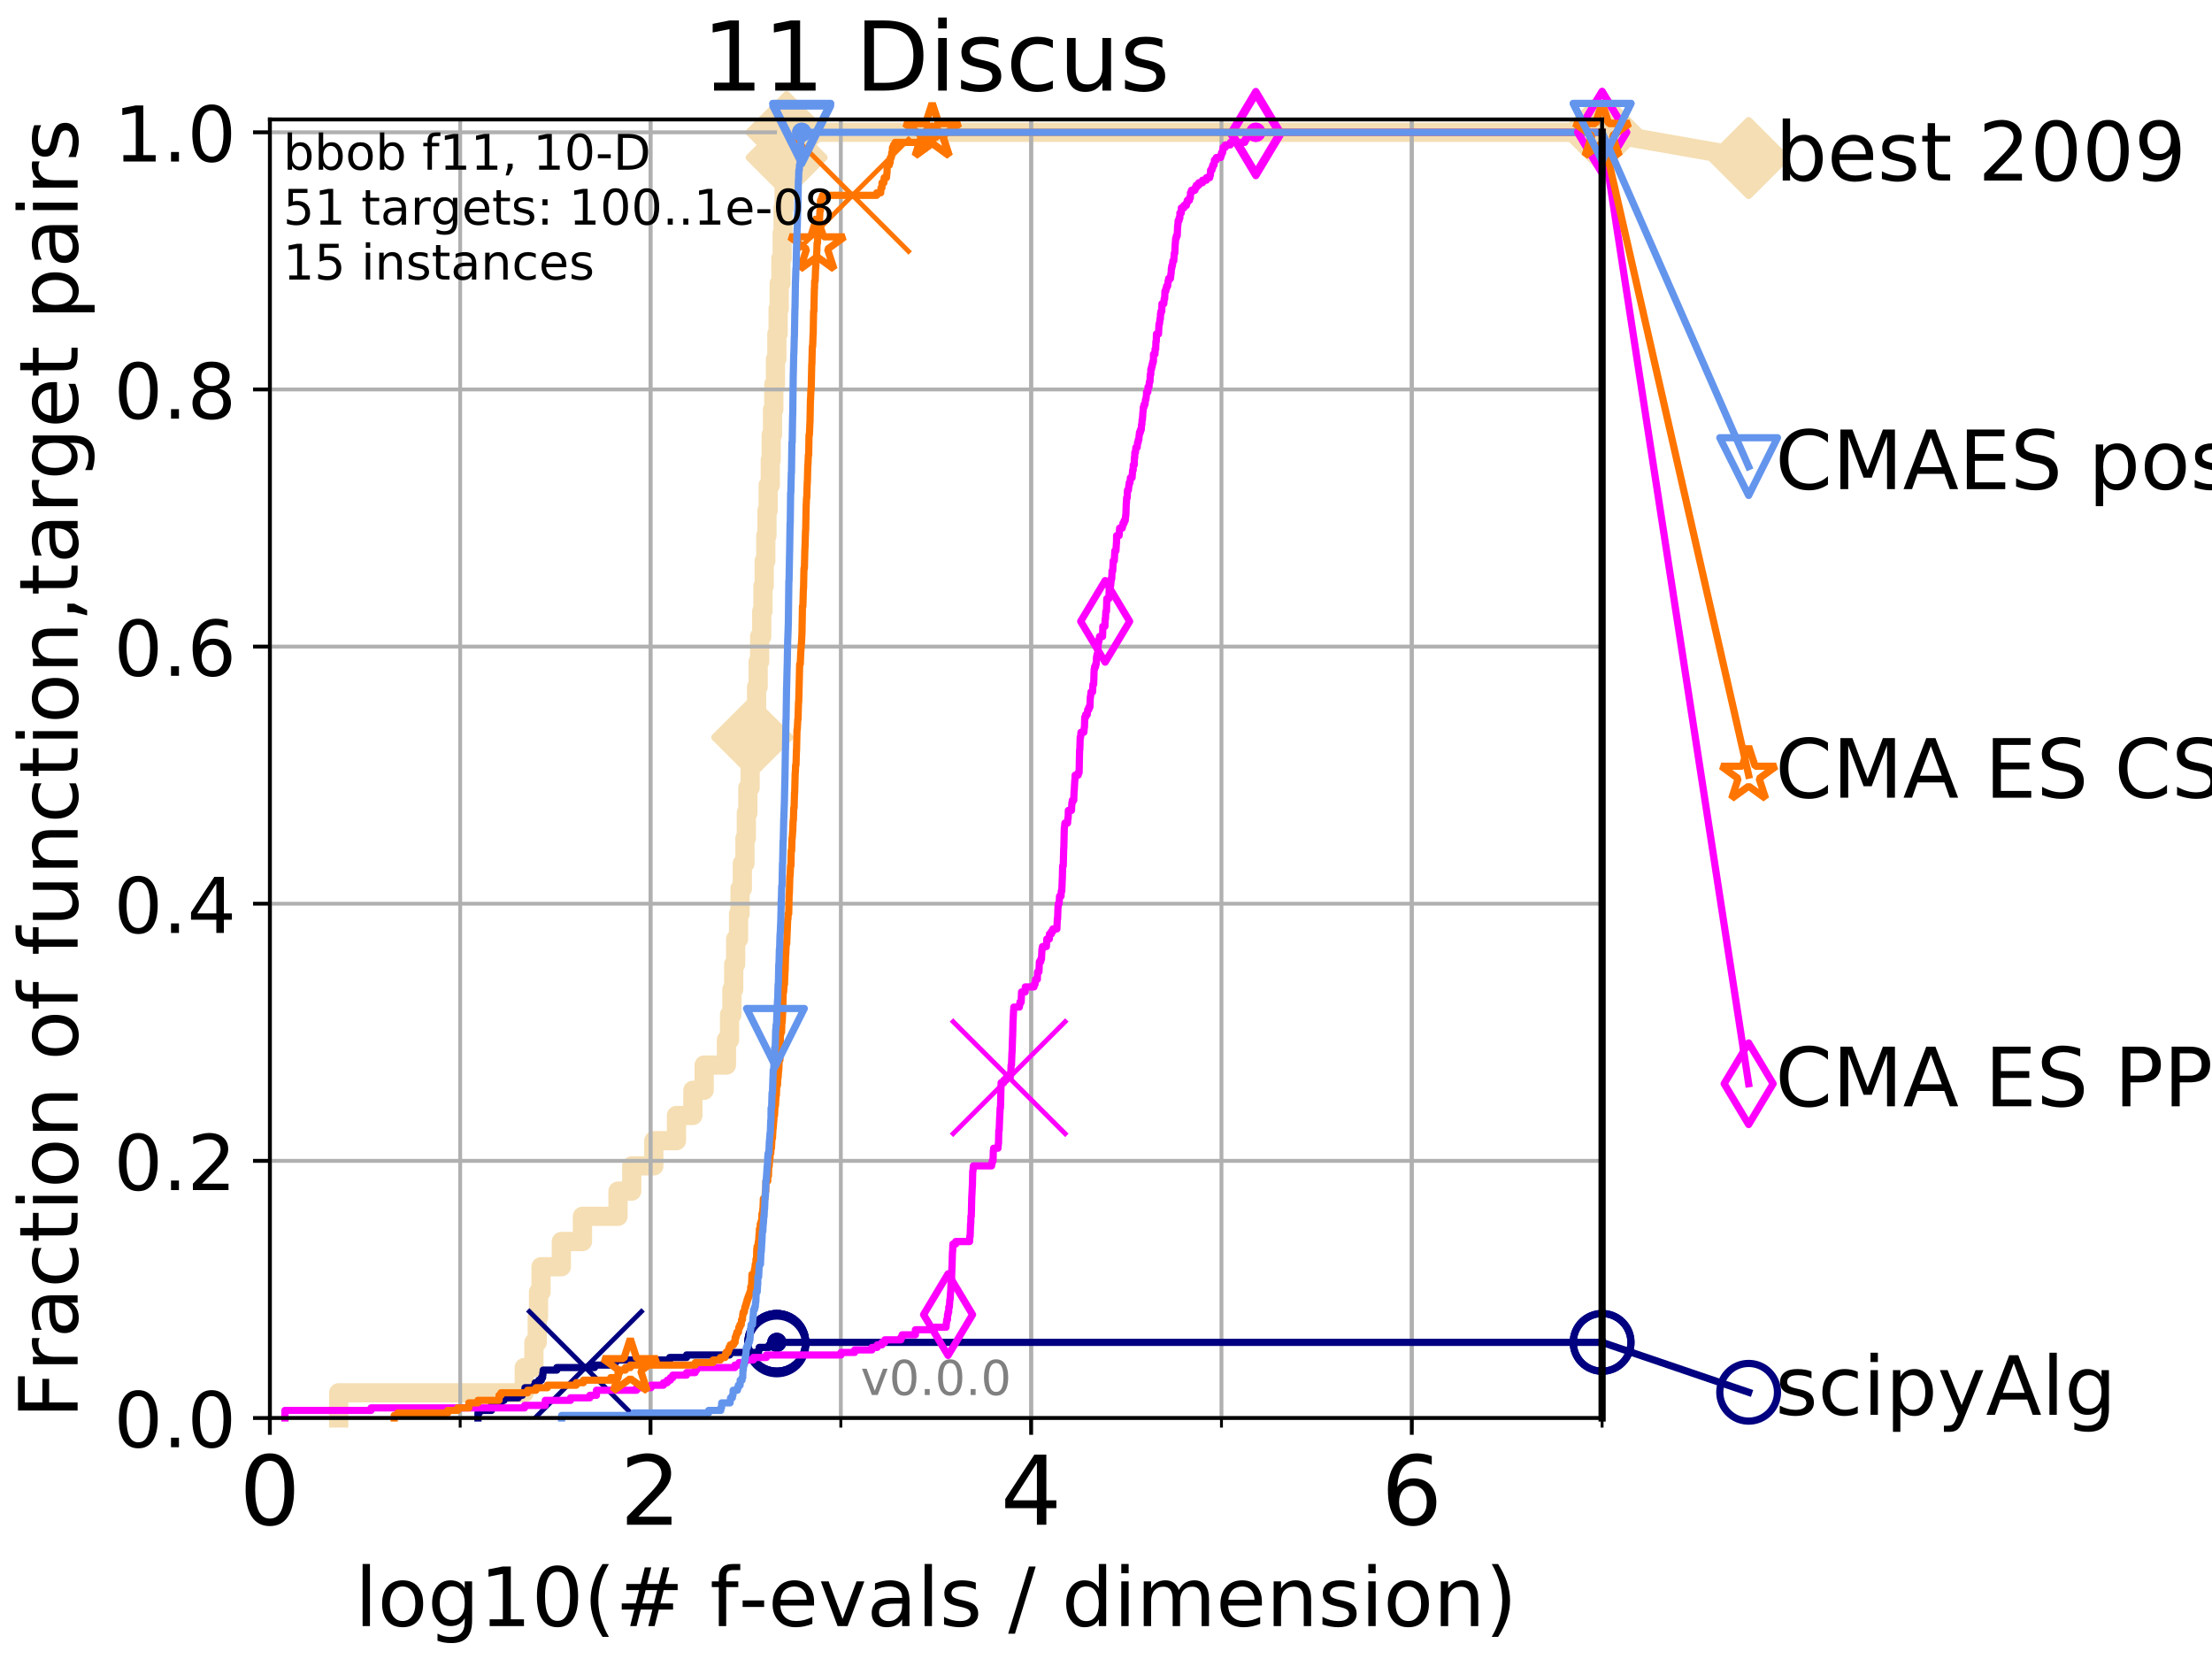<?xml version="1.0" encoding="utf-8" standalone="no"?>
<!DOCTYPE svg PUBLIC "-//W3C//DTD SVG 1.1//EN"
  "http://www.w3.org/Graphics/SVG/1.1/DTD/svg11.dtd">
<!-- Created with matplotlib (http://matplotlib.org/) -->
<svg height="345pt" version="1.1" viewBox="0 0 460 345" width="460pt" xmlns="http://www.w3.org/2000/svg" xmlns:xlink="http://www.w3.org/1999/xlink">
 <defs>
  <style type="text/css">
*{stroke-linecap:butt;stroke-linejoin:round;}
  </style>
 </defs>
 <g id="figure_1">
  <g id="patch_1">
   <path d="M 0 345.6 
L 460.8 345.6 
L 460.8 0 
L 0 0 
z
" style="fill:#ffffff;"/>
  </g>
  <g id="axes_1">
   <g id="patch_2">
    <path d="M 56.12 294.88 
L 333.168 294.88 
L 333.168 24.84 
L 56.12 24.84 
z
" style="fill:#ffffff;"/>
   </g>
   <g id="line2d_1">
    <path d="M 70.437 294.88 
L 70.437 289.638 
L 109.015 289.638 
L 109.015 284.395 
L 111.031 284.395 
L 111.031 279.153 
L 111.721 279.153 
L 111.721 273.91 
L 111.989 273.91 
L 111.989 268.668 
L 112.514 268.668 
L 112.514 263.425 
L 116.733 263.425 
L 116.733 258.183 
L 121.126 258.183 
L 121.126 252.94 
L 128.521 252.94 
L 128.521 247.698 
L 131.376 247.698 
L 131.376 242.455 
L 135.967 242.455 
L 135.967 237.213 
L 140.675 237.213 
L 140.675 231.97 
L 144.091 231.97 
L 144.091 226.728 
L 146.435 226.728 
L 146.435 221.485 
L 151.068 221.485 
L 151.068 216.243 
L 151.714 216.243 
L 151.714 211 
L 152.209 211 
L 152.209 205.758 
L 152.577 205.758 
L 152.577 200.515 
L 152.987 200.515 
L 152.987 195.273 
L 153.589 195.273 
L 153.589 190.03 
L 153.895 190.03 
L 153.895 184.788 
L 154.377 184.788 
L 154.377 179.546 
L 154.917 179.546 
L 154.917 174.303 
L 155.205 174.303 
L 155.205 169.061 
L 155.525 169.061 
L 155.525 163.818 
L 155.995 163.818 
L 155.995 158.576 
L 156.433 158.576 
L 156.433 153.333 
L 156.952 153.333 
L 156.952 148.091 
L 157.337 148.091 
L 157.337 142.848 
L 157.663 142.848 
L 157.663 137.606 
L 157.973 137.606 
L 157.973 132.363 
L 158.408 132.363 
L 158.408 127.121 
L 158.661 127.121 
L 158.661 121.878 
L 158.915 121.878 
L 158.915 116.636 
L 159.255 116.636 
L 159.255 111.393 
L 159.496 111.393 
L 159.496 106.151 
L 159.746 106.151 
L 159.746 100.908 
L 160.183 100.908 
L 160.183 95.666 
L 160.372 95.666 
L 160.372 90.423 
L 160.649 90.423 
L 160.649 85.181 
L 160.922 85.181 
L 160.922 79.938 
L 161.259 79.938 
L 161.259 74.696 
L 161.548 74.696 
L 161.548 69.453 
L 161.811 69.453 
L 161.811 64.211 
L 162.037 64.211 
L 162.037 58.969 
L 162.392 58.969 
L 162.392 53.726 
L 162.653 53.726 
L 162.653 48.484 
L 162.848 48.484 
L 162.848 43.241 
L 163.061 43.241 
L 163.061 37.999 
L 163.311 37.999 
L 163.311 32.756 
L 163.592 32.756 
L 163.592 27.514 
L 333.168 27.514 
" style="fill:none;stroke:#f5deb3;stroke-linecap:square;stroke-width:4;"/>
   </g>
   <g id="line2d_2">
    <defs>
     <path d="M -0 7.778 
L 7.778 0 
L 0 -7.778 
L -7.778 -0 
z
" id="m5882e15a78" style="stroke:#f5deb3;stroke-linejoin:miter;stroke-width:1.5;"/>
    </defs>
    <g>
     <use style="fill:#f5deb3;stroke:#f5deb3;stroke-linejoin:miter;stroke-width:1.5;" x="156.433" xlink:href="#m5882e15a78" y="153.333"/>
     <use style="fill:#f5deb3;stroke:#f5deb3;stroke-linejoin:miter;stroke-width:1.5;" x="163.592" xlink:href="#m5882e15a78" y="32.756"/>
     <use style="fill:#f5deb3;stroke:#f5deb3;stroke-linejoin:miter;stroke-width:1.5;" x="163.592" xlink:href="#m5882e15a78" y="27.514"/>
     <use style="fill:#f5deb3;stroke:#f5deb3;stroke-linejoin:miter;stroke-width:1.5;" x="163.592" xlink:href="#m5882e15a78" y="27.514"/>
     <use style="fill:#f5deb3;stroke:#f5deb3;stroke-linejoin:miter;stroke-width:1.5;" x="333.168" xlink:href="#m5882e15a78" y="27.514"/>
    </g>
   </g>
   <g id="line2d_3">
    <path style="fill:none;stroke:#f5deb3;stroke-linecap:square;stroke-width:4;"/>
    <g/>
   </g>
   <g id="line2d_4">
    <path d="M 333.168 27.514 
L 363.643 32.861 
" style="fill:none;stroke:#f5deb3;stroke-linecap:square;stroke-width:4;"/>
    <g>
     <use style="fill:#f5deb3;stroke:#f5deb3;stroke-linejoin:miter;stroke-width:1.5;" x="333.168" xlink:href="#m5882e15a78" y="27.514"/>
     <use style="fill:#f5deb3;stroke:#f5deb3;stroke-linejoin:miter;stroke-width:1.5;" x="363.643" xlink:href="#m5882e15a78" y="32.861"/>
    </g>
   </g>
   <g id="matplotlib.axis_1">
    <g id="xtick_1">
     <g id="line2d_5">
      <path clip-path="url(#pf4744c06a6)" d="M 56.12 294.88 
L 56.12 24.84 
" style="fill:none;stroke:#b0b0b0;stroke-linecap:square;stroke-width:0.8;"/>
     </g>
     <g id="line2d_6">
      <defs>
       <path d="M 0 0 
L 0 3.5 
" id="m81ec3486cb" style="stroke:#000000;stroke-width:0.8;"/>
      </defs>
      <g>
       <use style="stroke:#000000;stroke-width:0.8;" x="56.12" xlink:href="#m81ec3486cb" y="294.88"/>
      </g>
     </g>
     <g id="text_1">
      <!-- 0 -->
      <defs>
       <path d="M 31.781 66.406 
Q 24.172 66.406 20.328 58.906 
Q 16.5 51.422 16.5 36.375 
Q 16.5 21.391 20.328 13.891 
Q 24.172 6.391 31.781 6.391 
Q 39.453 6.391 43.281 13.891 
Q 47.125 21.391 47.125 36.375 
Q 47.125 51.422 43.281 58.906 
Q 39.453 66.406 31.781 66.406 
z
M 31.781 74.219 
Q 44.047 74.219 50.516 64.516 
Q 56.984 54.828 56.984 36.375 
Q 56.984 17.969 50.516 8.266 
Q 44.047 -1.422 31.781 -1.422 
Q 19.531 -1.422 13.062 8.266 
Q 6.594 17.969 6.594 36.375 
Q 6.594 54.828 13.062 64.516 
Q 19.531 74.219 31.781 74.219 
z
" id="DejaVuSans-30"/>
      </defs>
      <g transform="translate(49.758 317.077)scale(0.2 -0.2)">
       <use xlink:href="#DejaVuSans-30"/>
      </g>
     </g>
    </g>
    <g id="xtick_2">
     <g id="line2d_7">
      <path clip-path="url(#pf4744c06a6)" d="M 135.277 294.88 
L 135.277 24.84 
" style="fill:none;stroke:#b0b0b0;stroke-linecap:square;stroke-width:0.8;"/>
     </g>
     <g id="line2d_8">
      <g>
       <use style="stroke:#000000;stroke-width:0.8;" x="135.277" xlink:href="#m81ec3486cb" y="294.88"/>
      </g>
     </g>
     <g id="text_2">
      <!-- 2 -->
      <defs>
       <path d="M 19.188 8.297 
L 53.609 8.297 
L 53.609 0 
L 7.328 0 
L 7.328 8.297 
Q 12.938 14.109 22.625 23.891 
Q 32.328 33.688 34.812 36.531 
Q 39.547 41.844 41.422 45.531 
Q 43.312 49.219 43.312 52.781 
Q 43.312 58.594 39.234 62.25 
Q 35.156 65.922 28.609 65.922 
Q 23.969 65.922 18.812 64.312 
Q 13.672 62.703 7.812 59.422 
L 7.812 69.391 
Q 13.766 71.781 18.938 73 
Q 24.125 74.219 28.422 74.219 
Q 39.75 74.219 46.484 68.547 
Q 53.219 62.891 53.219 53.422 
Q 53.219 48.922 51.531 44.891 
Q 49.859 40.875 45.406 35.406 
Q 44.188 33.984 37.641 27.219 
Q 31.109 20.453 19.188 8.297 
z
" id="DejaVuSans-32"/>
      </defs>
      <g transform="translate(128.914 317.077)scale(0.2 -0.2)">
       <use xlink:href="#DejaVuSans-32"/>
      </g>
     </g>
    </g>
    <g id="xtick_3">
     <g id="line2d_9">
      <path clip-path="url(#pf4744c06a6)" d="M 214.433 294.88 
L 214.433 24.84 
" style="fill:none;stroke:#b0b0b0;stroke-linecap:square;stroke-width:0.8;"/>
     </g>
     <g id="line2d_10">
      <g>
       <use style="stroke:#000000;stroke-width:0.8;" x="214.433" xlink:href="#m81ec3486cb" y="294.88"/>
      </g>
     </g>
     <g id="text_3">
      <!-- 4 -->
      <defs>
       <path d="M 37.797 64.312 
L 12.891 25.391 
L 37.797 25.391 
z
M 35.203 72.906 
L 47.609 72.906 
L 47.609 25.391 
L 58.016 25.391 
L 58.016 17.188 
L 47.609 17.188 
L 47.609 0 
L 37.797 0 
L 37.797 17.188 
L 4.891 17.188 
L 4.891 26.703 
z
" id="DejaVuSans-34"/>
      </defs>
      <g transform="translate(208.071 317.077)scale(0.2 -0.2)">
       <use xlink:href="#DejaVuSans-34"/>
      </g>
     </g>
    </g>
    <g id="xtick_4">
     <g id="line2d_11">
      <path clip-path="url(#pf4744c06a6)" d="M 293.59 294.88 
L 293.59 24.84 
" style="fill:none;stroke:#b0b0b0;stroke-linecap:square;stroke-width:0.8;"/>
     </g>
     <g id="line2d_12">
      <g>
       <use style="stroke:#000000;stroke-width:0.8;" x="293.59" xlink:href="#m81ec3486cb" y="294.88"/>
      </g>
     </g>
     <g id="text_4">
      <!-- 6 -->
      <defs>
       <path d="M 33.016 40.375 
Q 26.375 40.375 22.484 35.828 
Q 18.609 31.297 18.609 23.391 
Q 18.609 15.531 22.484 10.953 
Q 26.375 6.391 33.016 6.391 
Q 39.656 6.391 43.531 10.953 
Q 47.406 15.531 47.406 23.391 
Q 47.406 31.297 43.531 35.828 
Q 39.656 40.375 33.016 40.375 
z
M 52.594 71.297 
L 52.594 62.312 
Q 48.875 64.062 45.094 64.984 
Q 41.312 65.922 37.594 65.922 
Q 27.828 65.922 22.672 59.328 
Q 17.531 52.734 16.797 39.406 
Q 19.672 43.656 24.016 45.922 
Q 28.375 48.188 33.594 48.188 
Q 44.578 48.188 50.953 41.516 
Q 57.328 34.859 57.328 23.391 
Q 57.328 12.156 50.688 5.359 
Q 44.047 -1.422 33.016 -1.422 
Q 20.359 -1.422 13.672 8.266 
Q 6.984 17.969 6.984 36.375 
Q 6.984 53.656 15.188 63.938 
Q 23.391 74.219 37.203 74.219 
Q 40.922 74.219 44.703 73.484 
Q 48.484 72.75 52.594 71.297 
z
" id="DejaVuSans-36"/>
      </defs>
      <g transform="translate(287.227 317.077)scale(0.2 -0.2)">
       <use xlink:href="#DejaVuSans-36"/>
      </g>
     </g>
    </g>
    <g id="xtick_5">
     <g id="line2d_13">
      <path clip-path="url(#pf4744c06a6)" d="M 56.12 294.88 
L 56.12 24.84 
" style="fill:none;stroke:#b0b0b0;stroke-linecap:square;stroke-width:0.8;"/>
     </g>
     <g id="line2d_14">
      <defs>
       <path d="M 0 0 
L 0 2 
" id="m480d74c764" style="stroke:#000000;stroke-width:0.6;"/>
      </defs>
      <g>
       <use style="stroke:#000000;stroke-width:0.6;" x="56.12" xlink:href="#m480d74c764" y="294.88"/>
      </g>
     </g>
    </g>
    <g id="xtick_6">
     <g id="line2d_15">
      <path clip-path="url(#pf4744c06a6)" d="M 95.698 294.88 
L 95.698 24.84 
" style="fill:none;stroke:#b0b0b0;stroke-linecap:square;stroke-width:0.8;"/>
     </g>
     <g id="line2d_16">
      <g>
       <use style="stroke:#000000;stroke-width:0.6;" x="95.698" xlink:href="#m480d74c764" y="294.88"/>
      </g>
     </g>
    </g>
    <g id="xtick_7">
     <g id="line2d_17">
      <path clip-path="url(#pf4744c06a6)" d="M 135.277 294.88 
L 135.277 24.84 
" style="fill:none;stroke:#b0b0b0;stroke-linecap:square;stroke-width:0.8;"/>
     </g>
     <g id="line2d_18">
      <g>
       <use style="stroke:#000000;stroke-width:0.6;" x="135.277" xlink:href="#m480d74c764" y="294.88"/>
      </g>
     </g>
    </g>
    <g id="xtick_8">
     <g id="line2d_19">
      <path clip-path="url(#pf4744c06a6)" d="M 174.855 294.88 
L 174.855 24.84 
" style="fill:none;stroke:#b0b0b0;stroke-linecap:square;stroke-width:0.8;"/>
     </g>
     <g id="line2d_20">
      <g>
       <use style="stroke:#000000;stroke-width:0.6;" x="174.855" xlink:href="#m480d74c764" y="294.88"/>
      </g>
     </g>
    </g>
    <g id="xtick_9">
     <g id="line2d_21">
      <path clip-path="url(#pf4744c06a6)" d="M 214.433 294.88 
L 214.433 24.84 
" style="fill:none;stroke:#b0b0b0;stroke-linecap:square;stroke-width:0.8;"/>
     </g>
     <g id="line2d_22">
      <g>
       <use style="stroke:#000000;stroke-width:0.6;" x="214.433" xlink:href="#m480d74c764" y="294.88"/>
      </g>
     </g>
    </g>
    <g id="xtick_10">
     <g id="line2d_23">
      <path clip-path="url(#pf4744c06a6)" d="M 254.011 294.88 
L 254.011 24.84 
" style="fill:none;stroke:#b0b0b0;stroke-linecap:square;stroke-width:0.8;"/>
     </g>
     <g id="line2d_24">
      <g>
       <use style="stroke:#000000;stroke-width:0.6;" x="254.011" xlink:href="#m480d74c764" y="294.88"/>
      </g>
     </g>
    </g>
    <g id="xtick_11">
     <g id="line2d_25">
      <path clip-path="url(#pf4744c06a6)" d="M 293.59 294.88 
L 293.59 24.84 
" style="fill:none;stroke:#b0b0b0;stroke-linecap:square;stroke-width:0.8;"/>
     </g>
     <g id="line2d_26">
      <g>
       <use style="stroke:#000000;stroke-width:0.6;" x="293.59" xlink:href="#m480d74c764" y="294.88"/>
      </g>
     </g>
    </g>
    <g id="xtick_12">
     <g id="line2d_27">
      <path clip-path="url(#pf4744c06a6)" d="M 333.168 294.88 
L 333.168 24.84 
" style="fill:none;stroke:#b0b0b0;stroke-linecap:square;stroke-width:0.8;"/>
     </g>
     <g id="line2d_28">
      <g>
       <use style="stroke:#000000;stroke-width:0.6;" x="333.168" xlink:href="#m480d74c764" y="294.88"/>
      </g>
     </g>
    </g>
    <g id="text_5">
     <!-- log10(# f-evals / dimension) -->
     <defs>
      <path d="M 9.422 75.984 
L 18.406 75.984 
L 18.406 0 
L 9.422 0 
z
" id="DejaVuSans-6c"/>
      <path d="M 30.609 48.391 
Q 23.391 48.391 19.188 42.75 
Q 14.984 37.109 14.984 27.297 
Q 14.984 17.484 19.156 11.844 
Q 23.344 6.203 30.609 6.203 
Q 37.797 6.203 41.984 11.859 
Q 46.188 17.531 46.188 27.297 
Q 46.188 37.016 41.984 42.703 
Q 37.797 48.391 30.609 48.391 
z
M 30.609 56 
Q 42.328 56 49.016 48.375 
Q 55.719 40.766 55.719 27.297 
Q 55.719 13.875 49.016 6.219 
Q 42.328 -1.422 30.609 -1.422 
Q 18.844 -1.422 12.172 6.219 
Q 5.516 13.875 5.516 27.297 
Q 5.516 40.766 12.172 48.375 
Q 18.844 56 30.609 56 
z
" id="DejaVuSans-6f"/>
      <path d="M 45.406 27.984 
Q 45.406 37.75 41.375 43.109 
Q 37.359 48.484 30.078 48.484 
Q 22.859 48.484 18.828 43.109 
Q 14.797 37.75 14.797 27.984 
Q 14.797 18.266 18.828 12.891 
Q 22.859 7.516 30.078 7.516 
Q 37.359 7.516 41.375 12.891 
Q 45.406 18.266 45.406 27.984 
z
M 54.391 6.781 
Q 54.391 -7.172 48.188 -13.984 
Q 42 -20.797 29.203 -20.797 
Q 24.469 -20.797 20.266 -20.094 
Q 16.062 -19.391 12.109 -17.922 
L 12.109 -9.188 
Q 16.062 -11.328 19.922 -12.344 
Q 23.781 -13.375 27.781 -13.375 
Q 36.625 -13.375 41.016 -8.766 
Q 45.406 -4.156 45.406 5.172 
L 45.406 9.625 
Q 42.625 4.781 38.281 2.391 
Q 33.938 0 27.875 0 
Q 17.828 0 11.672 7.656 
Q 5.516 15.328 5.516 27.984 
Q 5.516 40.672 11.672 48.328 
Q 17.828 56 27.875 56 
Q 33.938 56 38.281 53.609 
Q 42.625 51.219 45.406 46.391 
L 45.406 54.688 
L 54.391 54.688 
z
" id="DejaVuSans-67"/>
      <path d="M 12.406 8.297 
L 28.516 8.297 
L 28.516 63.922 
L 10.984 60.406 
L 10.984 69.391 
L 28.422 72.906 
L 38.281 72.906 
L 38.281 8.297 
L 54.391 8.297 
L 54.391 0 
L 12.406 0 
z
" id="DejaVuSans-31"/>
      <path d="M 31 75.875 
Q 24.469 64.656 21.281 53.656 
Q 18.109 42.672 18.109 31.391 
Q 18.109 20.125 21.312 9.062 
Q 24.516 -2 31 -13.188 
L 23.188 -13.188 
Q 15.875 -1.703 12.234 9.375 
Q 8.594 20.453 8.594 31.391 
Q 8.594 42.281 12.203 53.312 
Q 15.828 64.359 23.188 75.875 
z
" id="DejaVuSans-28"/>
      <path d="M 51.125 44 
L 36.922 44 
L 32.812 27.688 
L 47.125 27.688 
z
M 43.797 71.781 
L 38.719 51.516 
L 52.984 51.516 
L 58.109 71.781 
L 65.922 71.781 
L 60.891 51.516 
L 76.125 51.516 
L 76.125 44 
L 58.984 44 
L 54.984 27.688 
L 70.516 27.688 
L 70.516 20.219 
L 53.078 20.219 
L 48 0 
L 40.188 0 
L 45.219 20.219 
L 30.906 20.219 
L 25.875 0 
L 18.016 0 
L 23.094 20.219 
L 7.719 20.219 
L 7.719 27.688 
L 24.906 27.688 
L 29 44 
L 13.281 44 
L 13.281 51.516 
L 30.906 51.516 
L 35.891 71.781 
z
" id="DejaVuSans-23"/>
      <path id="DejaVuSans-20"/>
      <path d="M 37.109 75.984 
L 37.109 68.5 
L 28.516 68.5 
Q 23.688 68.5 21.797 66.547 
Q 19.922 64.594 19.922 59.516 
L 19.922 54.688 
L 34.719 54.688 
L 34.719 47.703 
L 19.922 47.703 
L 19.922 0 
L 10.891 0 
L 10.891 47.703 
L 2.297 47.703 
L 2.297 54.688 
L 10.891 54.688 
L 10.891 58.5 
Q 10.891 67.625 15.141 71.797 
Q 19.391 75.984 28.609 75.984 
z
" id="DejaVuSans-66"/>
      <path d="M 4.891 31.391 
L 31.203 31.391 
L 31.203 23.391 
L 4.891 23.391 
z
" id="DejaVuSans-2d"/>
      <path d="M 56.203 29.594 
L 56.203 25.203 
L 14.891 25.203 
Q 15.484 15.922 20.484 11.062 
Q 25.484 6.203 34.422 6.203 
Q 39.594 6.203 44.453 7.469 
Q 49.312 8.734 54.109 11.281 
L 54.109 2.781 
Q 49.266 0.734 44.188 -0.344 
Q 39.109 -1.422 33.891 -1.422 
Q 20.797 -1.422 13.156 6.188 
Q 5.516 13.812 5.516 26.812 
Q 5.516 40.234 12.766 48.109 
Q 20.016 56 32.328 56 
Q 43.359 56 49.781 48.891 
Q 56.203 41.797 56.203 29.594 
z
M 47.219 32.234 
Q 47.125 39.594 43.094 43.984 
Q 39.062 48.391 32.422 48.391 
Q 24.906 48.391 20.391 44.141 
Q 15.875 39.891 15.188 32.172 
z
" id="DejaVuSans-65"/>
      <path d="M 2.984 54.688 
L 12.5 54.688 
L 29.594 8.797 
L 46.688 54.688 
L 56.203 54.688 
L 35.688 0 
L 23.484 0 
z
" id="DejaVuSans-76"/>
      <path d="M 34.281 27.484 
Q 23.391 27.484 19.188 25 
Q 14.984 22.516 14.984 16.5 
Q 14.984 11.719 18.141 8.906 
Q 21.297 6.109 26.703 6.109 
Q 34.188 6.109 38.703 11.406 
Q 43.219 16.703 43.219 25.484 
L 43.219 27.484 
z
M 52.203 31.203 
L 52.203 0 
L 43.219 0 
L 43.219 8.297 
Q 40.141 3.328 35.547 0.953 
Q 30.953 -1.422 24.312 -1.422 
Q 15.922 -1.422 10.953 3.297 
Q 6 8.016 6 15.922 
Q 6 25.141 12.172 29.828 
Q 18.359 34.516 30.609 34.516 
L 43.219 34.516 
L 43.219 35.406 
Q 43.219 41.609 39.141 45 
Q 35.062 48.391 27.688 48.391 
Q 23 48.391 18.547 47.266 
Q 14.109 46.141 10.016 43.891 
L 10.016 52.203 
Q 14.938 54.109 19.578 55.047 
Q 24.219 56 28.609 56 
Q 40.484 56 46.344 49.844 
Q 52.203 43.703 52.203 31.203 
z
" id="DejaVuSans-61"/>
      <path d="M 44.281 53.078 
L 44.281 44.578 
Q 40.484 46.531 36.375 47.5 
Q 32.281 48.484 27.875 48.484 
Q 21.188 48.484 17.844 46.438 
Q 14.5 44.391 14.5 40.281 
Q 14.5 37.156 16.891 35.375 
Q 19.281 33.594 26.516 31.984 
L 29.594 31.297 
Q 39.156 29.25 43.188 25.516 
Q 47.219 21.781 47.219 15.094 
Q 47.219 7.469 41.188 3.016 
Q 35.156 -1.422 24.609 -1.422 
Q 20.219 -1.422 15.453 -0.562 
Q 10.688 0.297 5.422 2 
L 5.422 11.281 
Q 10.406 8.688 15.234 7.391 
Q 20.062 6.109 24.812 6.109 
Q 31.156 6.109 34.562 8.281 
Q 37.984 10.453 37.984 14.406 
Q 37.984 18.062 35.516 20.016 
Q 33.062 21.969 24.703 23.781 
L 21.578 24.516 
Q 13.234 26.266 9.516 29.906 
Q 5.812 33.547 5.812 39.891 
Q 5.812 47.609 11.281 51.797 
Q 16.75 56 26.812 56 
Q 31.781 56 36.172 55.266 
Q 40.578 54.547 44.281 53.078 
z
" id="DejaVuSans-73"/>
      <path d="M 25.391 72.906 
L 33.688 72.906 
L 8.297 -9.281 
L 0 -9.281 
z
" id="DejaVuSans-2f"/>
      <path d="M 45.406 46.391 
L 45.406 75.984 
L 54.391 75.984 
L 54.391 0 
L 45.406 0 
L 45.406 8.203 
Q 42.578 3.328 38.25 0.953 
Q 33.938 -1.422 27.875 -1.422 
Q 17.969 -1.422 11.734 6.484 
Q 5.516 14.406 5.516 27.297 
Q 5.516 40.188 11.734 48.094 
Q 17.969 56 27.875 56 
Q 33.938 56 38.25 53.625 
Q 42.578 51.266 45.406 46.391 
z
M 14.797 27.297 
Q 14.797 17.391 18.875 11.75 
Q 22.953 6.109 30.078 6.109 
Q 37.203 6.109 41.297 11.75 
Q 45.406 17.391 45.406 27.297 
Q 45.406 37.203 41.297 42.844 
Q 37.203 48.484 30.078 48.484 
Q 22.953 48.484 18.875 42.844 
Q 14.797 37.203 14.797 27.297 
z
" id="DejaVuSans-64"/>
      <path d="M 9.422 54.688 
L 18.406 54.688 
L 18.406 0 
L 9.422 0 
z
M 9.422 75.984 
L 18.406 75.984 
L 18.406 64.594 
L 9.422 64.594 
z
" id="DejaVuSans-69"/>
      <path d="M 52 44.188 
Q 55.375 50.25 60.062 53.125 
Q 64.75 56 71.094 56 
Q 79.641 56 84.281 50.016 
Q 88.922 44.047 88.922 33.016 
L 88.922 0 
L 79.891 0 
L 79.891 32.719 
Q 79.891 40.578 77.094 44.375 
Q 74.312 48.188 68.609 48.188 
Q 61.625 48.188 57.562 43.547 
Q 53.516 38.922 53.516 30.906 
L 53.516 0 
L 44.484 0 
L 44.484 32.719 
Q 44.484 40.625 41.703 44.406 
Q 38.922 48.188 33.109 48.188 
Q 26.219 48.188 22.156 43.531 
Q 18.109 38.875 18.109 30.906 
L 18.109 0 
L 9.078 0 
L 9.078 54.688 
L 18.109 54.688 
L 18.109 46.188 
Q 21.188 51.219 25.484 53.609 
Q 29.781 56 35.688 56 
Q 41.656 56 45.828 52.969 
Q 50 49.953 52 44.188 
z
" id="DejaVuSans-6d"/>
      <path d="M 54.891 33.016 
L 54.891 0 
L 45.906 0 
L 45.906 32.719 
Q 45.906 40.484 42.875 44.328 
Q 39.844 48.188 33.797 48.188 
Q 26.516 48.188 22.312 43.547 
Q 18.109 38.922 18.109 30.906 
L 18.109 0 
L 9.078 0 
L 9.078 54.688 
L 18.109 54.688 
L 18.109 46.188 
Q 21.344 51.125 25.703 53.562 
Q 30.078 56 35.797 56 
Q 45.219 56 50.047 50.172 
Q 54.891 44.344 54.891 33.016 
z
" id="DejaVuSans-6e"/>
      <path d="M 8.016 75.875 
L 15.828 75.875 
Q 23.141 64.359 26.781 53.312 
Q 30.422 42.281 30.422 31.391 
Q 30.422 20.453 26.781 9.375 
Q 23.141 -1.703 15.828 -13.188 
L 8.016 -13.188 
Q 14.5 -2 17.703 9.062 
Q 20.906 20.125 20.906 31.391 
Q 20.906 42.672 17.703 53.656 
Q 14.5 64.656 8.016 75.875 
z
" id="DejaVuSans-29"/>
     </defs>
     <g transform="translate(73.803 338.154)scale(0.17 -0.17)">
      <use xlink:href="#DejaVuSans-6c"/>
      <use x="27.783" xlink:href="#DejaVuSans-6f"/>
      <use x="88.965" xlink:href="#DejaVuSans-67"/>
      <use x="152.441" xlink:href="#DejaVuSans-31"/>
      <use x="216.064" xlink:href="#DejaVuSans-30"/>
      <use x="279.688" xlink:href="#DejaVuSans-28"/>
      <use x="318.701" xlink:href="#DejaVuSans-23"/>
      <use x="402.49" xlink:href="#DejaVuSans-20"/>
      <use x="434.277" xlink:href="#DejaVuSans-66"/>
      <use x="469.404" xlink:href="#DejaVuSans-2d"/>
      <use x="505.488" xlink:href="#DejaVuSans-65"/>
      <use x="567.012" xlink:href="#DejaVuSans-76"/>
      <use x="626.191" xlink:href="#DejaVuSans-61"/>
      <use x="687.471" xlink:href="#DejaVuSans-6c"/>
      <use x="715.254" xlink:href="#DejaVuSans-73"/>
      <use x="767.354" xlink:href="#DejaVuSans-20"/>
      <use x="799.141" xlink:href="#DejaVuSans-2f"/>
      <use x="832.832" xlink:href="#DejaVuSans-20"/>
      <use x="864.619" xlink:href="#DejaVuSans-64"/>
      <use x="928.096" xlink:href="#DejaVuSans-69"/>
      <use x="955.879" xlink:href="#DejaVuSans-6d"/>
      <use x="1053.291" xlink:href="#DejaVuSans-65"/>
      <use x="1114.814" xlink:href="#DejaVuSans-6e"/>
      <use x="1178.193" xlink:href="#DejaVuSans-73"/>
      <use x="1230.293" xlink:href="#DejaVuSans-69"/>
      <use x="1258.076" xlink:href="#DejaVuSans-6f"/>
      <use x="1319.258" xlink:href="#DejaVuSans-6e"/>
      <use x="1382.637" xlink:href="#DejaVuSans-29"/>
     </g>
    </g>
   </g>
   <g id="matplotlib.axis_2">
    <g id="ytick_1">
     <g id="line2d_29">
      <path clip-path="url(#pf4744c06a6)" d="M 56.12 294.88 
L 333.168 294.88 
" style="fill:none;stroke:#b0b0b0;stroke-linecap:square;stroke-width:0.8;"/>
     </g>
     <g id="line2d_30">
      <defs>
       <path d="M 0 0 
L -3.5 0 
" id="md49abfd581" style="stroke:#000000;stroke-width:0.8;"/>
      </defs>
      <g>
       <use style="stroke:#000000;stroke-width:0.8;" x="56.12" xlink:href="#md49abfd581" y="294.88"/>
      </g>
     </g>
     <g id="text_6">
      <!-- 0.0 -->
      <defs>
       <path d="M 10.688 12.406 
L 21 12.406 
L 21 0 
L 10.688 0 
z
" id="DejaVuSans-2e"/>
      </defs>
      <g transform="translate(23.675 300.959)scale(0.16 -0.16)">
       <use xlink:href="#DejaVuSans-30"/>
       <use x="63.623" xlink:href="#DejaVuSans-2e"/>
       <use x="95.41" xlink:href="#DejaVuSans-30"/>
      </g>
     </g>
    </g>
    <g id="ytick_2">
     <g id="line2d_31">
      <path clip-path="url(#pf4744c06a6)" d="M 56.12 241.407 
L 333.168 241.407 
" style="fill:none;stroke:#b0b0b0;stroke-linecap:square;stroke-width:0.8;"/>
     </g>
     <g id="line2d_32">
      <g>
       <use style="stroke:#000000;stroke-width:0.8;" x="56.12" xlink:href="#md49abfd581" y="241.407"/>
      </g>
     </g>
     <g id="text_7">
      <!-- 0.2 -->
      <g transform="translate(23.675 247.485)scale(0.16 -0.16)">
       <use xlink:href="#DejaVuSans-30"/>
       <use x="63.623" xlink:href="#DejaVuSans-2e"/>
       <use x="95.41" xlink:href="#DejaVuSans-32"/>
      </g>
     </g>
    </g>
    <g id="ytick_3">
     <g id="line2d_33">
      <path clip-path="url(#pf4744c06a6)" d="M 56.12 187.933 
L 333.168 187.933 
" style="fill:none;stroke:#b0b0b0;stroke-linecap:square;stroke-width:0.8;"/>
     </g>
     <g id="line2d_34">
      <g>
       <use style="stroke:#000000;stroke-width:0.8;" x="56.12" xlink:href="#md49abfd581" y="187.933"/>
      </g>
     </g>
     <g id="text_8">
      <!-- 0.4 -->
      <g transform="translate(23.675 194.012)scale(0.16 -0.16)">
       <use xlink:href="#DejaVuSans-30"/>
       <use x="63.623" xlink:href="#DejaVuSans-2e"/>
       <use x="95.41" xlink:href="#DejaVuSans-34"/>
      </g>
     </g>
    </g>
    <g id="ytick_4">
     <g id="line2d_35">
      <path clip-path="url(#pf4744c06a6)" d="M 56.12 134.46 
L 333.168 134.46 
" style="fill:none;stroke:#b0b0b0;stroke-linecap:square;stroke-width:0.8;"/>
     </g>
     <g id="line2d_36">
      <g>
       <use style="stroke:#000000;stroke-width:0.8;" x="56.12" xlink:href="#md49abfd581" y="134.46"/>
      </g>
     </g>
     <g id="text_9">
      <!-- 0.6 -->
      <g transform="translate(23.675 140.539)scale(0.16 -0.16)">
       <use xlink:href="#DejaVuSans-30"/>
       <use x="63.623" xlink:href="#DejaVuSans-2e"/>
       <use x="95.41" xlink:href="#DejaVuSans-36"/>
      </g>
     </g>
    </g>
    <g id="ytick_5">
     <g id="line2d_37">
      <path clip-path="url(#pf4744c06a6)" d="M 56.12 80.987 
L 333.168 80.987 
" style="fill:none;stroke:#b0b0b0;stroke-linecap:square;stroke-width:0.8;"/>
     </g>
     <g id="line2d_38">
      <g>
       <use style="stroke:#000000;stroke-width:0.8;" x="56.12" xlink:href="#md49abfd581" y="80.987"/>
      </g>
     </g>
     <g id="text_10">
      <!-- 0.8 -->
      <defs>
       <path d="M 31.781 34.625 
Q 24.75 34.625 20.719 30.859 
Q 16.703 27.094 16.703 20.516 
Q 16.703 13.922 20.719 10.156 
Q 24.75 6.391 31.781 6.391 
Q 38.812 6.391 42.859 10.172 
Q 46.922 13.969 46.922 20.516 
Q 46.922 27.094 42.891 30.859 
Q 38.875 34.625 31.781 34.625 
z
M 21.922 38.812 
Q 15.578 40.375 12.031 44.719 
Q 8.5 49.078 8.5 55.328 
Q 8.5 64.062 14.719 69.141 
Q 20.953 74.219 31.781 74.219 
Q 42.672 74.219 48.875 69.141 
Q 55.078 64.062 55.078 55.328 
Q 55.078 49.078 51.531 44.719 
Q 48 40.375 41.703 38.812 
Q 48.828 37.156 52.797 32.312 
Q 56.781 27.484 56.781 20.516 
Q 56.781 9.906 50.312 4.234 
Q 43.844 -1.422 31.781 -1.422 
Q 19.734 -1.422 13.25 4.234 
Q 6.781 9.906 6.781 20.516 
Q 6.781 27.484 10.781 32.312 
Q 14.797 37.156 21.922 38.812 
z
M 18.312 54.391 
Q 18.312 48.734 21.844 45.562 
Q 25.391 42.391 31.781 42.391 
Q 38.141 42.391 41.719 45.562 
Q 45.312 48.734 45.312 54.391 
Q 45.312 60.062 41.719 63.234 
Q 38.141 66.406 31.781 66.406 
Q 25.391 66.406 21.844 63.234 
Q 18.312 60.062 18.312 54.391 
z
" id="DejaVuSans-38"/>
      </defs>
      <g transform="translate(23.675 87.066)scale(0.16 -0.16)">
       <use xlink:href="#DejaVuSans-30"/>
       <use x="63.623" xlink:href="#DejaVuSans-2e"/>
       <use x="95.41" xlink:href="#DejaVuSans-38"/>
      </g>
     </g>
    </g>
    <g id="ytick_6">
     <g id="line2d_39">
      <path clip-path="url(#pf4744c06a6)" d="M 56.12 27.514 
L 333.168 27.514 
" style="fill:none;stroke:#b0b0b0;stroke-linecap:square;stroke-width:0.8;"/>
     </g>
     <g id="line2d_40">
      <g>
       <use style="stroke:#000000;stroke-width:0.8;" x="56.12" xlink:href="#md49abfd581" y="27.514"/>
      </g>
     </g>
     <g id="text_11">
      <!-- 1.0 -->
      <g transform="translate(23.675 33.592)scale(0.16 -0.16)">
       <use xlink:href="#DejaVuSans-31"/>
       <use x="63.623" xlink:href="#DejaVuSans-2e"/>
       <use x="95.41" xlink:href="#DejaVuSans-30"/>
      </g>
     </g>
    </g>
    <g id="text_12">
     <!-- Fraction of function,target pairs -->
     <defs>
      <path d="M 9.812 72.906 
L 51.703 72.906 
L 51.703 64.594 
L 19.672 64.594 
L 19.672 43.109 
L 48.578 43.109 
L 48.578 34.812 
L 19.672 34.812 
L 19.672 0 
L 9.812 0 
z
" id="DejaVuSans-46"/>
      <path d="M 41.109 46.297 
Q 39.594 47.172 37.812 47.578 
Q 36.031 48 33.891 48 
Q 26.266 48 22.188 43.047 
Q 18.109 38.094 18.109 28.812 
L 18.109 0 
L 9.078 0 
L 9.078 54.688 
L 18.109 54.688 
L 18.109 46.188 
Q 20.953 51.172 25.484 53.578 
Q 30.031 56 36.531 56 
Q 37.453 56 38.578 55.875 
Q 39.703 55.766 41.062 55.516 
z
" id="DejaVuSans-72"/>
      <path d="M 48.781 52.594 
L 48.781 44.188 
Q 44.969 46.297 41.141 47.344 
Q 37.312 48.391 33.406 48.391 
Q 24.656 48.391 19.812 42.844 
Q 14.984 37.312 14.984 27.297 
Q 14.984 17.281 19.812 11.734 
Q 24.656 6.203 33.406 6.203 
Q 37.312 6.203 41.141 7.25 
Q 44.969 8.297 48.781 10.406 
L 48.781 2.094 
Q 45.016 0.344 40.984 -0.531 
Q 36.969 -1.422 32.422 -1.422 
Q 20.062 -1.422 12.781 6.344 
Q 5.516 14.109 5.516 27.297 
Q 5.516 40.672 12.859 48.328 
Q 20.219 56 33.016 56 
Q 37.156 56 41.109 55.141 
Q 45.062 54.297 48.781 52.594 
z
" id="DejaVuSans-63"/>
      <path d="M 18.312 70.219 
L 18.312 54.688 
L 36.812 54.688 
L 36.812 47.703 
L 18.312 47.703 
L 18.312 18.016 
Q 18.312 11.328 20.141 9.422 
Q 21.969 7.516 27.594 7.516 
L 36.812 7.516 
L 36.812 0 
L 27.594 0 
Q 17.188 0 13.234 3.875 
Q 9.281 7.766 9.281 18.016 
L 9.281 47.703 
L 2.688 47.703 
L 2.688 54.688 
L 9.281 54.688 
L 9.281 70.219 
z
" id="DejaVuSans-74"/>
      <path d="M 8.5 21.578 
L 8.5 54.688 
L 17.484 54.688 
L 17.484 21.922 
Q 17.484 14.156 20.5 10.266 
Q 23.531 6.391 29.594 6.391 
Q 36.859 6.391 41.078 11.031 
Q 45.312 15.672 45.312 23.688 
L 45.312 54.688 
L 54.297 54.688 
L 54.297 0 
L 45.312 0 
L 45.312 8.406 
Q 42.047 3.422 37.719 1 
Q 33.406 -1.422 27.688 -1.422 
Q 18.266 -1.422 13.375 4.438 
Q 8.5 10.297 8.5 21.578 
z
M 31.109 56 
z
" id="DejaVuSans-75"/>
      <path d="M 11.719 12.406 
L 22.016 12.406 
L 22.016 4 
L 14.016 -11.625 
L 7.719 -11.625 
L 11.719 4 
z
" id="DejaVuSans-2c"/>
      <path d="M 18.109 8.203 
L 18.109 -20.797 
L 9.078 -20.797 
L 9.078 54.688 
L 18.109 54.688 
L 18.109 46.391 
Q 20.953 51.266 25.266 53.625 
Q 29.594 56 35.594 56 
Q 45.562 56 51.781 48.094 
Q 58.016 40.188 58.016 27.297 
Q 58.016 14.406 51.781 6.484 
Q 45.562 -1.422 35.594 -1.422 
Q 29.594 -1.422 25.266 0.953 
Q 20.953 3.328 18.109 8.203 
z
M 48.688 27.297 
Q 48.688 37.203 44.609 42.844 
Q 40.531 48.484 33.406 48.484 
Q 26.266 48.484 22.188 42.844 
Q 18.109 37.203 18.109 27.297 
Q 18.109 17.391 22.188 11.75 
Q 26.266 6.109 33.406 6.109 
Q 40.531 6.109 44.609 11.75 
Q 48.688 17.391 48.688 27.297 
z
" id="DejaVuSans-70"/>
     </defs>
     <g transform="translate(16.14 294.999)rotate(-90)scale(0.17 -0.17)">
      <use xlink:href="#DejaVuSans-46"/>
      <use x="57.41" xlink:href="#DejaVuSans-72"/>
      <use x="98.523" xlink:href="#DejaVuSans-61"/>
      <use x="159.803" xlink:href="#DejaVuSans-63"/>
      <use x="214.783" xlink:href="#DejaVuSans-74"/>
      <use x="253.992" xlink:href="#DejaVuSans-69"/>
      <use x="281.775" xlink:href="#DejaVuSans-6f"/>
      <use x="342.957" xlink:href="#DejaVuSans-6e"/>
      <use x="406.336" xlink:href="#DejaVuSans-20"/>
      <use x="438.123" xlink:href="#DejaVuSans-6f"/>
      <use x="499.305" xlink:href="#DejaVuSans-66"/>
      <use x="534.51" xlink:href="#DejaVuSans-20"/>
      <use x="566.297" xlink:href="#DejaVuSans-66"/>
      <use x="601.502" xlink:href="#DejaVuSans-75"/>
      <use x="664.881" xlink:href="#DejaVuSans-6e"/>
      <use x="728.26" xlink:href="#DejaVuSans-63"/>
      <use x="783.24" xlink:href="#DejaVuSans-74"/>
      <use x="822.449" xlink:href="#DejaVuSans-69"/>
      <use x="850.232" xlink:href="#DejaVuSans-6f"/>
      <use x="911.414" xlink:href="#DejaVuSans-6e"/>
      <use x="974.793" xlink:href="#DejaVuSans-2c"/>
      <use x="1006.58" xlink:href="#DejaVuSans-74"/>
      <use x="1045.789" xlink:href="#DejaVuSans-61"/>
      <use x="1107.068" xlink:href="#DejaVuSans-72"/>
      <use x="1148.166" xlink:href="#DejaVuSans-67"/>
      <use x="1211.643" xlink:href="#DejaVuSans-65"/>
      <use x="1273.166" xlink:href="#DejaVuSans-74"/>
      <use x="1312.375" xlink:href="#DejaVuSans-20"/>
      <use x="1344.162" xlink:href="#DejaVuSans-70"/>
      <use x="1407.639" xlink:href="#DejaVuSans-61"/>
      <use x="1468.918" xlink:href="#DejaVuSans-69"/>
      <use x="1496.701" xlink:href="#DejaVuSans-72"/>
      <use x="1537.814" xlink:href="#DejaVuSans-73"/>
     </g>
    </g>
   </g>
   <g id="line2d_41">
    <defs>
     <path d="M 0 1.5 
C 0.398 1.5 0.779 1.342 1.061 1.061 
C 1.342 0.779 1.5 0.398 1.5 0 
C 1.5 -0.398 1.342 -0.779 1.061 -1.061 
C 0.779 -1.342 0.398 -1.5 0 -1.5 
C -0.398 -1.5 -0.779 -1.342 -1.061 -1.061 
C -1.342 -0.779 -1.5 -0.398 -1.5 0 
C -1.5 0.398 -1.342 0.779 -1.061 1.061 
C -0.779 1.342 -0.398 1.5 0 1.5 
z
" id="m99efdb9f86" style="stroke:#f5deb3;"/>
    </defs>
    <g>
     <use style="fill:#f5deb3;stroke:#f5deb3;" x="163.592" xlink:href="#m99efdb9f86" y="27.514"/>
     <use style="fill:#f5deb3;stroke:#f5deb3;" x="163.592" xlink:href="#m99efdb9f86" y="27.514"/>
    </g>
   </g>
   <g id="line2d_42">
    <defs>
     <path d="M 0 1.5 
C 0.398 1.5 0.779 1.342 1.061 1.061 
C 1.342 0.779 1.5 0.398 1.5 0 
C 1.5 -0.398 1.342 -0.779 1.061 -1.061 
C 0.779 -1.342 0.398 -1.5 0 -1.5 
C -0.398 -1.5 -0.779 -1.342 -1.061 -1.061 
C -1.342 -0.779 -1.5 -0.398 -1.5 0 
C -1.5 0.398 -1.342 0.779 -1.061 1.061 
C -0.779 1.342 -0.398 1.5 0 1.5 
z
" id="m6afeaaf404" style="stroke:#000080;"/>
    </defs>
    <g>
     <use style="fill:#000080;stroke:#000080;" x="161.548" xlink:href="#m6afeaaf404" y="279.153"/>
     <use style="fill:#000080;stroke:#000080;" x="161.548" xlink:href="#m6afeaaf404" y="279.153"/>
    </g>
   </g>
   <g id="line2d_43">
    <path d="M 99.396 294.88 
L 99.396 293.832 
L 99.671 293.832 
L 99.671 293.307 
L 102.203 293.307 
L 102.203 292.259 
L 102.895 292.259 
L 102.895 291.735 
L 104.201 291.735 
L 104.201 291.21 
L 104.819 291.21 
L 104.819 290.686 
L 107.784 290.686 
L 107.784 290.162 
L 108.614 290.162 
L 108.614 289.638 
L 109.094 289.638 
L 109.094 289.113 
L 109.172 289.113 
L 109.172 288.589 
L 111.101 288.589 
L 111.101 288.065 
L 111.31 288.065 
L 111.31 287.541 
L 112.056 287.541 
L 112.056 287.016 
L 112.579 287.016 
L 112.579 286.492 
L 112.834 286.492 
L 112.834 285.968 
L 112.898 285.968 
L 112.898 285.444 
L 112.961 285.444 
L 112.961 284.919 
L 115.798 284.919 
L 115.798 284.395 
L 123.635 284.395 
L 123.635 283.871 
L 127.606 283.871 
L 127.606 283.347 
L 128.03 283.347 
L 128.03 282.822 
L 139.276 282.822 
L 139.276 282.298 
L 142.776 282.298 
L 142.776 281.774 
L 151.734 281.774 
L 151.734 281.25 
L 157.746 281.25 
L 157.746 280.725 
L 157.881 280.725 
L 157.881 280.201 
L 159.927 280.201 
L 159.927 279.677 
L 161.548 279.677 
L 161.548 279.153 
L 333.168 279.153 
" style="fill:none;stroke:#000080;stroke-linecap:square;stroke-width:1.5;"/>
   </g>
   <g id="line2d_44">
    <defs>
     <path d="M 0 6 
C 1.591 6 3.117 5.368 4.243 4.243 
C 5.368 3.117 6 1.591 6 0 
C 6 -1.591 5.368 -3.117 4.243 -4.243 
C 3.117 -5.368 1.591 -6 0 -6 
C -1.591 -6 -3.117 -5.368 -4.243 -4.243 
C -5.368 -3.117 -6 -1.591 -6 0 
C -6 1.591 -5.368 3.117 -4.243 4.243 
C -3.117 5.368 -1.591 6 0 6 
z
" id="m4105d56cf3" style="stroke:#000080;stroke-width:1.5;"/>
    </defs>
    <g>
     <use style="fill:none;stroke:#000080;stroke-width:1.5;" x="161.548" xlink:href="#m4105d56cf3" y="279.677"/>
     <use style="fill:none;stroke:#000080;stroke-width:1.5;" x="161.548" xlink:href="#m4105d56cf3" y="279.153"/>
     <use style="fill:none;stroke:#000080;stroke-width:1.5;" x="161.548" xlink:href="#m4105d56cf3" y="279.153"/>
     <use style="fill:none;stroke:#000080;stroke-width:1.5;" x="161.548" xlink:href="#m4105d56cf3" y="279.153"/>
     <use style="fill:none;stroke:#000080;stroke-width:1.5;" x="333.168" xlink:href="#m4105d56cf3" y="279.153"/>
    </g>
   </g>
   <g id="line2d_45">
    <path style="fill:none;stroke:#000080;stroke-linecap:square;stroke-width:1.5;"/>
    <g/>
   </g>
   <g id="line2d_46">
    <path clip-path="url(#pf4744c06a6)" d="M 121.741 284.395 
" style="fill:none;stroke:#000080;stroke-linecap:square;stroke-width:1.5;"/>
    <defs>
     <path d="M -12 12 
L 12 -12 
M -12 -12 
L 12 12 
" id="m08f4b77690" style="stroke:#000080;"/>
    </defs>
    <g clip-path="url(#pf4744c06a6)">
     <use style="fill:#000080;stroke:#000080;" x="121.741" xlink:href="#m08f4b77690" y="284.395"/>
    </g>
   </g>
   <g id="line2d_47">
    <defs>
     <path d="M 0 1.5 
C 0.398 1.5 0.779 1.342 1.061 1.061 
C 1.342 0.779 1.5 0.398 1.5 0 
C 1.5 -0.398 1.342 -0.779 1.061 -1.061 
C 0.779 -1.342 0.398 -1.5 0 -1.5 
C -0.398 -1.5 -0.779 -1.342 -1.061 -1.061 
C -1.342 -0.779 -1.5 -0.398 -1.5 0 
C -1.5 0.398 -1.342 0.779 -1.061 1.061 
C -0.779 1.342 -0.398 1.5 0 1.5 
z
" id="m9085305edc" style="stroke:#ff00ff;"/>
    </defs>
    <g>
     <use style="fill:#ff00ff;stroke:#ff00ff;" x="261.157" xlink:href="#m9085305edc" y="27.514"/>
     <use style="fill:#ff00ff;stroke:#ff00ff;" x="261.157" xlink:href="#m9085305edc" y="27.514"/>
    </g>
   </g>
   <g id="line2d_48">
    <path d="M 59.254 294.88 
L 59.254 293.307 
L 77.155 293.307 
L 77.155 292.783 
L 109.094 292.783 
L 109.094 292.259 
L 113.396 292.259 
L 113.396 291.21 
L 118.645 291.21 
L 118.645 290.686 
L 122.661 290.686 
L 122.661 290.162 
L 124.036 290.162 
L 124.036 289.113 
L 132.382 289.113 
L 132.382 288.589 
L 135.379 288.589 
L 135.379 288.065 
L 137.975 288.065 
L 137.975 287.541 
L 138.765 287.541 
L 138.765 287.016 
L 139.412 287.016 
L 139.412 286.492 
L 139.905 286.492 
L 139.905 285.968 
L 142.776 285.968 
L 142.776 285.444 
L 144.558 285.444 
L 144.558 284.919 
L 144.886 284.919 
L 144.886 284.395 
L 152.833 284.395 
L 152.833 283.871 
L 153.69 283.871 
L 153.69 283.347 
L 154.917 283.347 
L 154.917 282.822 
L 156.652 282.822 
L 156.652 282.298 
L 159.369 282.298 
L 159.369 281.774 
L 174.899 281.774 
L 174.899 281.25 
L 177.726 281.25 
L 177.726 280.725 
L 181.331 280.725 
L 181.331 280.201 
L 182.428 280.201 
L 182.428 279.677 
L 183.412 279.677 
L 183.412 279.153 
L 184.016 279.153 
L 184.016 278.628 
L 187.35 278.628 
L 187.35 278.104 
L 187.608 278.104 
L 187.608 277.58 
L 190.366 277.58 
L 190.366 276.531 
L 194.305 276.531 
L 194.305 276.007 
L 196.74 276.007 
L 196.816 274.959 
L 196.87 274.959 
L 196.87 274.434 
L 197.033 274.434 
L 197.038 273.386 
L 197.156 273.386 
L 197.156 272.862 
L 197.288 272.862 
L 197.303 271.813 
L 197.424 271.813 
L 197.527 270.24 
L 197.583 270.24 
L 197.675 268.668 
L 197.704 268.668 
L 197.792 266.571 
L 197.864 266.571 
L 197.964 263.425 
L 197.982 263.425 
L 198.071 260.28 
L 198.107 260.28 
L 198.16 258.707 
L 198.748 258.707 
L 198.748 258.183 
L 201.63 258.183 
L 201.673 257.134 
L 201.745 257.134 
L 201.833 254.513 
L 201.875 254.513 
L 201.912 252.94 
L 201.988 252.94 
L 202.087 248.746 
L 202.101 248.746 
L 202.2 246.649 
L 202.214 246.649 
L 202.287 243.504 
L 202.34 243.504 
L 202.409 242.455 
L 206.205 242.455 
L 206.205 241.931 
L 206.335 241.931 
L 206.335 241.407 
L 206.513 241.407 
L 206.567 239.31 
L 206.63 239.31 
L 206.63 238.785 
L 207.535 238.785 
L 207.62 237.737 
L 207.649 237.737 
L 207.703 235.116 
L 207.784 235.116 
L 207.881 232.495 
L 207.895 232.495 
L 207.985 230.398 
L 208.055 230.398 
L 208.156 226.204 
L 208.174 226.204 
L 208.184 225.155 
L 208.748 225.155 
L 208.748 224.631 
L 209.221 224.631 
L 209.221 224.107 
L 210.076 224.107 
L 210.134 223.058 
L 210.213 223.058 
L 210.265 221.485 
L 210.347 221.485 
L 210.443 218.864 
L 210.469 218.864 
L 210.566 215.719 
L 210.58 215.719 
L 210.675 212.049 
L 210.692 212.049 
L 210.788 209.952 
L 210.834 209.952 
L 210.834 209.428 
L 211.993 209.428 
L 211.993 208.903 
L 212.107 208.903 
L 212.107 208.379 
L 212.365 208.379 
L 212.438 206.282 
L 213.201 206.282 
L 213.211 205.234 
L 215.022 205.234 
L 215.022 204.709 
L 215.24 204.709 
L 215.348 203.661 
L 215.724 203.661 
L 215.775 202.088 
L 216.059 202.088 
L 216.146 199.991 
L 216.428 199.991 
L 216.428 199.467 
L 216.583 199.467 
L 216.677 197.37 
L 216.792 197.37 
L 216.792 196.846 
L 217.607 196.846 
L 217.687 195.273 
L 218.219 195.273 
L 218.241 194.224 
L 218.64 194.224 
L 218.64 193.7 
L 218.952 193.7 
L 218.952 193.176 
L 219.794 193.176 
L 219.874 191.079 
L 219.934 191.079 
L 220.024 188.458 
L 220.069 188.458 
L 220.069 187.933 
L 220.251 187.933 
L 220.34 186.361 
L 220.651 186.361 
L 220.698 185.312 
L 220.806 185.312 
L 220.91 182.691 
L 220.92 182.691 
L 220.985 180.07 
L 221.111 180.07 
L 221.203 176.4 
L 221.229 176.4 
L 221.325 172.206 
L 221.352 172.206 
L 221.457 171.158 
L 222.015 171.158 
L 222.068 170.109 
L 222.134 170.109 
L 222.169 168.536 
L 222.83 168.536 
L 222.901 166.964 
L 222.99 166.964 
L 222.99 166.439 
L 223.288 166.439 
L 223.368 164.342 
L 223.4 164.342 
L 223.505 162.245 
L 223.54 162.245 
L 223.584 161.197 
L 224.216 161.197 
L 224.216 160.673 
L 224.409 160.673 
L 224.51 155.954 
L 224.552 155.954 
L 224.632 153.333 
L 224.716 153.333 
L 224.794 152.285 
L 225.393 152.285 
L 225.495 151.236 
L 225.523 151.236 
L 225.581 149.139 
L 225.771 149.139 
L 225.771 148.615 
L 226.098 148.615 
L 226.2 147.566 
L 226.437 147.566 
L 226.437 147.042 
L 226.656 147.042 
L 226.732 144.945 
L 226.782 144.945 
L 226.876 143.897 
L 227.206 143.897 
L 227.282 142.324 
L 227.433 142.324 
L 227.536 139.178 
L 227.623 139.178 
L 227.623 138.654 
L 227.843 138.654 
L 227.843 138.13 
L 227.961 138.13 
L 228.032 136.557 
L 228.146 136.557 
L 228.146 136.033 
L 228.277 136.033 
L 228.382 133.936 
L 228.396 133.936 
L 228.396 133.412 
L 228.533 133.412 
L 228.533 132.887 
L 228.651 132.887 
L 228.651 132.363 
L 229.293 132.363 
L 229.337 130.266 
L 229.771 130.266 
L 229.827 128.693 
L 229.892 128.693 
L 229.964 127.121 
L 230.1 127.121 
L 230.161 124.499 
L 230.607 124.499 
L 230.674 122.403 
L 230.748 122.403 
L 230.748 121.878 
L 230.957 121.878 
L 231.052 120.83 
L 231.078 120.83 
L 231.078 120.306 
L 231.205 120.306 
L 231.252 118.733 
L 231.401 118.733 
L 231.493 116.636 
L 231.723 116.636 
L 231.833 114.539 
L 232.07 114.539 
L 232.165 112.966 
L 232.185 112.966 
L 232.204 111.393 
L 232.727 111.393 
L 232.834 109.821 
L 233.388 109.821 
L 233.388 109.296 
L 233.535 109.296 
L 233.535 108.772 
L 233.785 108.772 
L 233.785 108.248 
L 234.005 108.248 
L 234.083 107.199 
L 234.129 107.199 
L 234.219 104.578 
L 234.247 104.578 
L 234.284 103.53 
L 234.411 103.53 
L 234.463 101.957 
L 234.652 101.957 
L 234.75 100.908 
L 234.823 100.908 
L 234.823 100.384 
L 234.98 100.384 
L 235.078 99.336 
L 235.427 99.336 
L 235.533 97.763 
L 235.657 97.763 
L 235.663 96.714 
L 235.866 96.714 
L 235.901 95.142 
L 235.98 95.142 
L 235.988 94.093 
L 236.13 94.093 
L 236.209 93.045 
L 236.483 93.045 
L 236.568 91.996 
L 236.694 91.996 
L 236.694 91.472 
L 236.823 91.472 
L 236.899 90.423 
L 236.955 90.423 
L 236.955 89.899 
L 237.152 89.899 
L 237.152 89.375 
L 237.333 89.375 
L 237.385 88.326 
L 237.452 88.326 
L 237.507 87.278 
L 237.574 87.278 
L 237.676 85.705 
L 237.692 85.705 
L 237.768 84.657 
L 237.906 84.657 
L 237.906 84.132 
L 238.111 84.132 
L 238.212 83.084 
L 238.306 83.084 
L 238.416 82.035 
L 238.426 82.035 
L 238.426 81.511 
L 238.706 81.511 
L 238.738 80.463 
L 238.944 80.463 
L 239.022 79.414 
L 239.136 79.414 
L 239.214 77.841 
L 239.312 77.841 
L 239.321 76.793 
L 239.46 76.793 
L 239.46 76.269 
L 239.598 76.269 
L 239.598 75.744 
L 239.711 75.744 
L 239.711 75.22 
L 239.861 75.22 
L 239.869 73.647 
L 240.186 73.647 
L 240.205 72.599 
L 240.335 72.599 
L 240.378 71.026 
L 240.458 71.026 
L 240.491 69.453 
L 240.926 69.453 
L 241.023 67.356 
L 241.127 67.356 
L 241.225 66.308 
L 241.308 66.308 
L 241.325 65.259 
L 241.423 65.259 
L 241.423 64.735 
L 241.599 64.735 
L 241.633 63.163 
L 242.023 63.163 
L 242.101 62.114 
L 242.208 62.114 
L 242.256 60.541 
L 242.451 60.541 
L 242.451 60.017 
L 242.588 60.017 
L 242.588 59.493 
L 242.829 59.493 
L 242.906 58.444 
L 243.023 58.444 
L 243.023 57.92 
L 243.406 57.92 
L 243.504 56.872 
L 243.544 56.872 
L 243.592 55.823 
L 243.674 55.823 
L 243.674 55.299 
L 243.81 55.299 
L 243.896 54.25 
L 244.096 54.25 
L 244.192 52.678 
L 244.306 52.678 
L 244.399 50.581 
L 244.429 50.581 
L 244.483 49.532 
L 244.629 49.532 
L 244.629 49.008 
L 244.819 49.008 
L 244.894 46.911 
L 244.946 46.911 
L 245.003 45.862 
L 245.209 45.862 
L 245.209 45.338 
L 245.36 45.338 
L 245.363 44.29 
L 245.658 44.29 
L 245.666 43.241 
L 246.211 43.241 
L 246.211 42.717 
L 246.727 42.717 
L 246.727 42.193 
L 246.905 42.193 
L 246.905 41.668 
L 247.352 41.668 
L 247.352 41.144 
L 247.536 41.144 
L 247.564 40.096 
L 247.767 40.096 
L 247.767 39.571 
L 248.496 39.571 
L 248.496 39.047 
L 248.775 39.047 
L 248.775 38.523 
L 249.299 38.523 
L 249.299 37.999 
L 250.069 37.999 
L 250.069 37.474 
L 250.885 37.474 
L 250.885 36.95 
L 251.57 36.95 
L 251.57 36.426 
L 251.712 36.426 
L 251.748 35.377 
L 252.039 35.377 
L 252.039 34.853 
L 252.204 34.853 
L 252.204 34.329 
L 252.473 34.329 
L 252.546 33.28 
L 252.939 33.28 
L 252.939 32.756 
L 253.866 32.756 
L 253.866 32.232 
L 254.039 32.232 
L 254.039 31.708 
L 254.265 31.708 
L 254.337 30.659 
L 254.804 30.659 
L 254.804 30.135 
L 255.86 30.135 
L 255.86 29.611 
L 258.859 29.611 
L 258.859 29.086 
L 259.148 29.086 
L 259.148 28.562 
L 259.578 28.562 
L 259.578 28.038 
L 261.157 28.038 
L 261.157 27.514 
L 333.168 27.514 
L 333.168 27.514 
" style="fill:none;stroke:#ff00ff;stroke-linecap:square;stroke-width:1.5;"/>
   </g>
   <g id="line2d_49">
    <defs>
     <path d="M -0 8.485 
L 5.091 0 
L 0 -8.485 
L -5.091 -0 
z
" id="m355de64e4a" style="stroke:#ff00ff;stroke-linejoin:miter;stroke-width:1.5;"/>
    </defs>
    <g>
     <use style="fill:none;stroke:#ff00ff;stroke-linejoin:miter;stroke-width:1.5;" x="197.156" xlink:href="#m355de64e4a" y="273.386"/>
     <use style="fill:none;stroke:#ff00ff;stroke-linejoin:miter;stroke-width:1.5;" x="229.827" xlink:href="#m355de64e4a" y="129.218"/>
     <use style="fill:none;stroke:#ff00ff;stroke-linejoin:miter;stroke-width:1.5;" x="261.157" xlink:href="#m355de64e4a" y="28.038"/>
     <use style="fill:none;stroke:#ff00ff;stroke-linejoin:miter;stroke-width:1.5;" x="261.157" xlink:href="#m355de64e4a" y="27.514"/>
     <use style="fill:none;stroke:#ff00ff;stroke-linejoin:miter;stroke-width:1.5;" x="333.168" xlink:href="#m355de64e4a" y="27.514"/>
    </g>
   </g>
   <g id="line2d_50">
    <path style="fill:none;stroke:#ff00ff;stroke-linecap:square;stroke-width:1.5;"/>
    <g/>
   </g>
   <g id="line2d_51">
    <path clip-path="url(#pf4744c06a6)" d="M 209.86 224.107 
" style="fill:none;stroke:#ff00ff;stroke-linecap:square;stroke-width:1.5;"/>
    <defs>
     <path d="M -12 12 
L 12 -12 
M -12 -12 
L 12 12 
" id="meb16ea5653" style="stroke:#ff00ff;"/>
    </defs>
    <g clip-path="url(#pf4744c06a6)">
     <use style="fill:#ff00ff;stroke:#ff00ff;" x="209.86" xlink:href="#meb16ea5653" y="224.107"/>
    </g>
   </g>
   <g id="line2d_52">
    <defs>
     <path d="M 0 1.5 
C 0.398 1.5 0.779 1.342 1.061 1.061 
C 1.342 0.779 1.5 0.398 1.5 0 
C 1.5 -0.398 1.342 -0.779 1.061 -1.061 
C 0.779 -1.342 0.398 -1.5 0 -1.5 
C -0.398 -1.5 -0.779 -1.342 -1.061 -1.061 
C -1.342 -0.779 -1.5 -0.398 -1.5 0 
C -1.5 0.398 -1.342 0.779 -1.061 1.061 
C -0.779 1.342 -0.398 1.5 0 1.5 
z
" id="m57b7788721" style="stroke:#ff7500;"/>
    </defs>
    <g>
     <use style="fill:#ff7500;stroke:#ff7500;" x="193.858" xlink:href="#m57b7788721" y="27.514"/>
     <use style="fill:#ff7500;stroke:#ff7500;" x="193.858" xlink:href="#m57b7788721" y="27.514"/>
    </g>
   </g>
   <g id="line2d_53">
    <path d="M 81.973 294.88 
L 81.973 294.356 
L 82.72 294.356 
L 82.72 293.832 
L 93.106 293.832 
L 93.106 293.307 
L 95.175 293.307 
L 95.175 292.783 
L 97.492 292.783 
L 97.492 291.735 
L 99.396 291.735 
L 99.396 291.21 
L 103.777 291.21 
L 103.777 290.162 
L 104.201 290.162 
L 104.201 289.638 
L 109.713 289.638 
L 109.713 289.113 
L 111.448 289.113 
L 111.448 288.589 
L 113.82 288.589 
L 113.82 288.065 
L 119.825 288.065 
L 119.825 287.541 
L 121.321 287.541 
L 121.321 287.016 
L 127.004 287.016 
L 127.004 286.492 
L 128.521 286.492 
L 128.521 285.444 
L 128.824 285.444 
L 128.824 284.919 
L 130.054 284.919 
L 130.054 284.395 
L 131.072 284.395 
L 131.072 283.871 
L 144.598 283.871 
L 144.598 283.347 
L 148.281 283.347 
L 148.281 282.822 
L 149.801 282.822 
L 149.801 282.298 
L 150.784 282.298 
L 150.784 281.774 
L 150.951 281.774 
L 150.951 281.25 
L 151.427 281.25 
L 151.427 280.725 
L 151.614 280.725 
L 151.614 280.201 
L 151.858 280.201 
L 151.858 279.677 
L 152.552 279.677 
L 152.552 279.153 
L 152.876 279.153 
L 152.882 278.104 
L 153.078 278.104 
L 153.078 277.58 
L 153.23 277.58 
L 153.23 277.056 
L 153.566 277.056 
L 153.654 276.007 
L 153.877 276.007 
L 153.877 275.483 
L 154.149 275.483 
L 154.217 274.434 
L 154.399 274.434 
L 154.444 273.386 
L 154.54 273.386 
L 154.54 272.862 
L 154.796 272.862 
L 154.895 271.813 
L 155.064 271.813 
L 155.064 271.289 
L 155.221 271.289 
L 155.221 270.765 
L 155.371 270.765 
L 155.371 270.24 
L 155.547 270.24 
L 155.547 269.716 
L 155.746 269.716 
L 155.746 269.192 
L 155.954 269.192 
L 155.954 268.668 
L 156.108 268.668 
L 156.113 267.619 
L 156.281 267.619 
L 156.377 264.998 
L 156.834 264.998 
L 156.893 263.949 
L 156.991 263.949 
L 157.054 262.901 
L 157.194 262.901 
L 157.208 261.852 
L 157.327 261.852 
L 157.37 259.755 
L 157.441 259.755 
L 157.441 259.231 
L 157.597 259.231 
L 157.705 258.183 
L 157.765 258.183 
L 157.853 256.61 
L 157.904 256.61 
L 157.927 255.561 
L 158.06 255.561 
L 158.105 254.513 
L 158.269 254.513 
L 158.269 253.989 
L 158.408 253.989 
L 158.448 252.416 
L 158.537 252.416 
L 158.643 251.367 
L 158.67 251.367 
L 158.749 249.27 
L 159.079 249.27 
L 159.169 247.698 
L 159.251 247.698 
L 159.28 245.601 
L 159.655 245.601 
L 159.659 244.552 
L 159.8 244.552 
L 159.858 242.455 
L 159.972 242.455 
L 160.025 240.882 
L 160.123 240.882 
L 160.167 239.834 
L 160.288 239.834 
L 160.324 238.785 
L 160.432 238.785 
L 160.535 236.689 
L 160.645 236.689 
L 160.747 234.592 
L 160.802 234.592 
L 160.899 233.019 
L 160.93 233.019 
L 160.968 231.97 
L 161.068 231.97 
L 161.172 229.873 
L 161.267 229.873 
L 161.369 227.776 
L 161.455 227.776 
L 161.526 225.679 
L 161.686 225.679 
L 161.734 224.107 
L 161.811 224.107 
L 161.91 222.534 
L 161.95 222.534 
L 162.041 220.437 
L 162.199 220.437 
L 162.289 215.194 
L 162.35 215.194 
L 162.35 214.67 
L 162.534 214.67 
L 162.593 212.573 
L 162.667 212.573 
L 162.754 210.476 
L 162.785 210.476 
L 162.861 206.282 
L 162.961 206.282 
L 163.061 204.709 
L 163.135 204.709 
L 163.234 202.088 
L 163.267 202.088 
L 163.378 198.418 
L 163.412 198.418 
L 163.492 196.321 
L 163.592 196.321 
L 163.7 193.7 
L 163.71 193.7 
L 163.805 191.079 
L 163.871 191.079 
L 163.89 190.03 
L 164.017 190.03 
L 164.113 185.836 
L 164.152 185.836 
L 164.257 182.167 
L 164.308 182.167 
L 164.393 180.07 
L 164.485 180.07 
L 164.541 176.924 
L 164.629 176.924 
L 164.703 174.303 
L 164.744 174.303 
L 164.846 172.73 
L 164.861 172.73 
L 164.931 170.633 
L 164.987 170.633 
L 165.063 168.012 
L 165.138 168.012 
L 165.226 164.867 
L 165.256 164.867 
L 165.367 160.673 
L 165.394 160.673 
L 165.456 159.1 
L 165.533 159.1 
L 165.628 155.954 
L 165.648 155.954 
L 165.745 151.76 
L 165.791 151.76 
L 165.899 149.663 
L 165.948 149.663 
L 166.057 145.994 
L 166.097 145.994 
L 166.206 141.8 
L 166.211 141.8 
L 166.294 138.13 
L 166.42 138.13 
L 166.524 135.509 
L 166.541 135.509 
L 166.641 133.936 
L 166.657 133.936 
L 166.765 131.839 
L 166.773 131.839 
L 166.878 126.072 
L 166.965 126.072 
L 167.068 122.403 
L 167.1 122.403 
L 167.189 118.209 
L 167.278 118.209 
L 167.379 114.015 
L 167.403 114.015 
L 167.511 110.345 
L 167.543 110.345 
L 167.65 105.102 
L 167.658 105.102 
L 167.723 103.53 
L 167.77 103.53 
L 167.866 100.384 
L 167.894 100.384 
L 167.987 96.714 
L 168.017 96.714 
L 168.109 94.617 
L 168.168 94.617 
L 168.244 90.423 
L 168.324 90.423 
L 168.429 87.802 
L 168.444 87.802 
L 168.536 83.084 
L 168.556 83.084 
L 168.64 80.987 
L 168.695 80.987 
L 168.805 75.744 
L 168.837 75.744 
L 168.922 72.075 
L 168.99 72.075 
L 169.089 69.453 
L 169.108 69.453 
L 169.192 64.735 
L 169.251 64.735 
L 169.353 60.017 
L 169.384 60.017 
L 169.41 58.444 
L 169.518 58.444 
L 169.602 55.823 
L 169.63 55.823 
L 169.719 54.25 
L 169.763 54.25 
L 169.86 52.153 
L 169.876 52.153 
L 169.915 50.581 
L 169.995 50.581 
L 170.09 48.484 
L 170.248 48.484 
L 170.342 45.862 
L 170.423 45.862 
L 170.52 43.765 
L 170.628 43.765 
L 170.633 41.668 
L 170.847 41.668 
L 170.847 41.144 
L 171.043 41.144 
L 171.043 40.62 
L 182.318 40.62 
L 182.318 40.096 
L 183.152 40.096 
L 183.216 39.047 
L 183.41 39.047 
L 183.427 37.999 
L 183.816 37.999 
L 183.87 36.95 
L 184.342 36.95 
L 184.45 35.902 
L 184.47 35.902 
L 184.495 34.329 
L 184.951 34.329 
L 184.951 33.805 
L 185.106 33.805 
L 185.173 32.756 
L 185.367 32.756 
L 185.454 31.708 
L 185.572 31.708 
L 185.6 30.659 
L 185.827 30.659 
L 185.827 30.135 
L 186.149 30.135 
L 186.149 29.611 
L 192.367 29.611 
L 192.367 29.086 
L 192.806 29.086 
L 192.806 28.562 
L 193.387 28.562 
L 193.387 28.038 
L 193.858 28.038 
L 193.858 27.514 
L 333.168 27.514 
L 333.168 27.514 
" style="fill:none;stroke:#ff7500;stroke-linecap:square;stroke-width:1.5;"/>
   </g>
   <g id="line2d_54">
    <defs>
     <path d="M 0 -6 
L -1.347 -1.854 
L -5.706 -1.854 
L -2.18 0.708 
L -3.527 4.854 
L -0 2.292 
L 3.527 4.854 
L 2.18 0.708 
L 5.706 -1.854 
L 1.347 -1.854 
z
" id="m79731b02a5" style="stroke:#ff7500;stroke-linejoin:bevel;stroke-width:1.5;"/>
    </defs>
    <g>
     <use style="fill:none;stroke:#ff7500;stroke-linejoin:bevel;stroke-width:1.5;" x="131.072" xlink:href="#m79731b02a5" y="284.395"/>
     <use style="fill:none;stroke:#ff7500;stroke-linejoin:bevel;stroke-width:1.5;" x="169.915" xlink:href="#m79731b02a5" y="51.105"/>
     <use style="fill:none;stroke:#ff7500;stroke-linejoin:bevel;stroke-width:1.5;" x="193.858" xlink:href="#m79731b02a5" y="27.514"/>
     <use style="fill:none;stroke:#ff7500;stroke-linejoin:bevel;stroke-width:1.5;" x="193.858" xlink:href="#m79731b02a5" y="27.514"/>
     <use style="fill:none;stroke:#ff7500;stroke-linejoin:bevel;stroke-width:1.5;" x="333.168" xlink:href="#m79731b02a5" y="27.514"/>
    </g>
   </g>
   <g id="line2d_55">
    <path style="fill:none;stroke:#ff7500;stroke-linecap:square;stroke-width:1.5;"/>
    <g/>
   </g>
   <g id="line2d_56">
    <path clip-path="url(#pf4744c06a6)" d="M 177.287 40.62 
" style="fill:none;stroke:#ff7500;stroke-linecap:square;stroke-width:1.5;"/>
    <defs>
     <path d="M -12 12 
L 12 -12 
M -12 -12 
L 12 12 
" id="m602b0d3973" style="stroke:#ff7500;"/>
    </defs>
    <g clip-path="url(#pf4744c06a6)">
     <use style="fill:#ff7500;stroke:#ff7500;" x="177.287" xlink:href="#m602b0d3973" y="40.62"/>
    </g>
   </g>
   <g id="line2d_57">
    <defs>
     <path d="M 0 1.5 
C 0.398 1.5 0.779 1.342 1.061 1.061 
C 1.342 0.779 1.5 0.398 1.5 0 
C 1.5 -0.398 1.342 -0.779 1.061 -1.061 
C 0.779 -1.342 0.398 -1.5 0 -1.5 
C -0.398 -1.5 -0.779 -1.342 -1.061 -1.061 
C -1.342 -0.779 -1.5 -0.398 -1.5 0 
C -1.5 0.398 -1.342 0.779 -1.061 1.061 
C -0.779 1.342 -0.398 1.5 0 1.5 
z
" id="m1f857dbe1b" style="stroke:#6495ed;"/>
    </defs>
    <g>
     <use style="fill:#6495ed;stroke:#6495ed;" x="166.727" xlink:href="#m1f857dbe1b" y="27.514"/>
     <use style="fill:#6495ed;stroke:#6495ed;" x="166.727" xlink:href="#m1f857dbe1b" y="27.514"/>
    </g>
   </g>
   <g id="line2d_58">
    <path d="M 116.784 294.88 
L 116.784 294.356 
L 131.781 294.356 
L 131.781 293.832 
L 147.37 293.832 
L 147.37 293.307 
L 149.882 293.307 
L 149.882 292.783 
L 150.043 292.783 
L 150.087 291.735 
L 151.826 291.735 
L 151.924 290.686 
L 152.298 290.686 
L 152.298 290.162 
L 152.425 290.162 
L 152.463 289.113 
L 153.351 289.113 
L 153.351 288.589 
L 153.53 288.589 
L 153.53 288.065 
L 153.912 288.065 
L 153.924 287.016 
L 154.32 287.016 
L 154.32 286.492 
L 154.456 286.492 
L 154.495 284.919 
L 154.579 284.919 
L 154.624 283.871 
L 154.785 283.871 
L 154.84 282.822 
L 154.939 282.822 
L 155.037 281.774 
L 155.102 281.774 
L 155.21 280.201 
L 155.425 280.201 
L 155.425 279.677 
L 155.657 279.677 
L 155.657 279.153 
L 155.824 279.153 
L 155.824 278.628 
L 155.964 278.628 
L 156.057 276.531 
L 156.103 276.531 
L 156.195 275.483 
L 156.488 275.483 
L 156.592 273.91 
L 156.622 273.91 
L 156.711 272.337 
L 156.918 272.337 
L 156.918 271.813 
L 157.059 271.813 
L 157.136 270.765 
L 157.179 270.765 
L 157.265 268.668 
L 157.465 268.668 
L 157.55 267.095 
L 157.588 267.095 
L 157.597 265.522 
L 157.765 265.522 
L 157.867 263.425 
L 157.908 263.425 
L 157.908 262.901 
L 158.146 262.901 
L 158.255 260.28 
L 158.318 260.28 
L 158.426 258.183 
L 158.444 258.183 
L 158.533 256.086 
L 158.63 256.086 
L 158.71 254.513 
L 158.749 254.513 
L 158.845 252.94 
L 158.898 252.94 
L 158.958 251.367 
L 159.01 251.367 
L 159.101 248.746 
L 159.169 248.746 
L 159.28 245.601 
L 159.327 245.601 
L 159.437 244.028 
L 159.441 244.028 
L 159.538 242.455 
L 159.588 242.455 
L 159.676 240.358 
L 159.73 240.358 
L 159.73 239.834 
L 159.886 239.834 
L 159.997 237.213 
L 160.029 237.213 
L 160.131 235.64 
L 160.196 235.64 
L 160.276 233.019 
L 160.328 233.019 
L 160.352 230.398 
L 160.46 230.398 
L 160.555 227.252 
L 160.638 227.252 
L 160.739 224.107 
L 160.755 224.107 
L 160.79 222.534 
L 160.88 222.534 
L 160.98 220.961 
L 161.03 220.961 
L 161.11 217.816 
L 161.213 217.816 
L 161.304 214.146 
L 161.353 214.146 
L 161.395 213.097 
L 161.485 213.097 
L 161.593 209.428 
L 161.615 209.428 
L 161.697 207.855 
L 161.73 207.855 
L 161.804 204.709 
L 161.862 204.709 
L 161.95 200.515 
L 161.994 200.515 
L 162.077 197.37 
L 162.124 197.37 
L 162.214 194.224 
L 162.25 194.224 
L 162.357 191.603 
L 162.367 191.603 
L 162.474 186.885 
L 162.495 186.885 
L 162.558 184.264 
L 162.628 184.264 
L 162.719 179.546 
L 162.754 179.546 
L 162.848 174.827 
L 162.882 174.827 
L 162.992 170.109 
L 163.002 170.109 
L 163.112 166.964 
L 163.115 166.964 
L 163.217 162.245 
L 163.227 162.245 
L 163.331 155.954 
L 163.348 155.954 
L 163.449 149.663 
L 163.472 149.663 
L 163.575 142.848 
L 163.588 142.848 
L 163.691 138.654 
L 163.7 138.654 
L 163.809 132.887 
L 163.825 132.887 
L 163.936 129.742 
L 163.939 129.742 
L 164.049 120.83 
L 164.087 120.83 
L 164.196 115.063 
L 164.203 115.063 
L 164.305 108.772 
L 164.337 108.772 
L 164.416 102.481 
L 164.457 102.481 
L 164.557 98.287 
L 164.594 98.287 
L 164.679 91.996 
L 164.741 91.996 
L 164.839 86.229 
L 164.855 86.229 
L 164.962 77.841 
L 164.974 77.841 
L 165.06 73.647 
L 165.087 73.647 
L 165.184 69.978 
L 165.202 69.978 
L 165.304 64.211 
L 165.325 64.211 
L 165.423 58.444 
L 165.438 58.444 
L 165.515 55.823 
L 165.56 55.823 
L 165.66 50.581 
L 165.672 50.581 
L 165.774 47.435 
L 165.791 47.435 
L 165.876 43.765 
L 165.919 43.765 
L 166.029 37.474 
L 166.066 37.474 
L 166.126 35.377 
L 166.217 35.377 
L 166.254 34.329 
L 166.364 34.329 
L 166.471 30.659 
L 166.504 30.659 
L 166.571 29.086 
L 166.621 29.086 
L 166.727 27.514 
L 333.168 27.514 
L 333.168 27.514 
" style="fill:none;stroke:#6495ed;stroke-linecap:square;stroke-width:1.5;"/>
   </g>
   <g id="line2d_59">
    <defs>
     <path d="M -0 6 
L 6 -6 
L -6 -6 
z
" id="m6ef981f2f1" style="stroke:#6495ed;stroke-linejoin:miter;stroke-width:1.5;"/>
    </defs>
    <g>
     <use style="fill:none;stroke:#6495ed;stroke-linejoin:miter;stroke-width:1.5;" x="161.255" xlink:href="#m6ef981f2f1" y="215.719"/>
     <use style="fill:none;stroke:#6495ed;stroke-linejoin:miter;stroke-width:1.5;" x="166.727" xlink:href="#m6ef981f2f1" y="28.038"/>
     <use style="fill:none;stroke:#6495ed;stroke-linejoin:miter;stroke-width:1.5;" x="166.727" xlink:href="#m6ef981f2f1" y="27.514"/>
     <use style="fill:none;stroke:#6495ed;stroke-linejoin:miter;stroke-width:1.5;" x="166.727" xlink:href="#m6ef981f2f1" y="27.514"/>
     <use style="fill:none;stroke:#6495ed;stroke-linejoin:miter;stroke-width:1.5;" x="333.168" xlink:href="#m6ef981f2f1" y="27.514"/>
    </g>
   </g>
   <g id="line2d_60">
    <path style="fill:none;stroke:#6495ed;stroke-linecap:square;stroke-width:1.5;"/>
    <g/>
   </g>
   <g id="line2d_61">
    <path d="M 333.168 279.153 
L 363.643 289.533 
" style="fill:none;stroke:#000080;stroke-linecap:square;stroke-width:1.5;"/>
    <g>
     <use style="fill:none;stroke:#000080;stroke-width:1.5;" x="333.168" xlink:href="#m4105d56cf3" y="279.153"/>
     <use style="fill:none;stroke:#000080;stroke-width:1.5;" x="363.643" xlink:href="#m4105d56cf3" y="289.533"/>
    </g>
   </g>
   <g id="line2d_62">
    <path d="M 333.168 27.514 
L 363.643 225.365 
" style="fill:none;stroke:#ff00ff;stroke-linecap:square;stroke-width:1.5;"/>
    <g>
     <use style="fill:none;stroke:#ff00ff;stroke-linejoin:miter;stroke-width:1.5;" x="333.168" xlink:href="#m355de64e4a" y="27.514"/>
     <use style="fill:none;stroke:#ff00ff;stroke-linejoin:miter;stroke-width:1.5;" x="363.643" xlink:href="#m355de64e4a" y="225.365"/>
    </g>
   </g>
   <g id="line2d_63">
    <path d="M 333.168 27.514 
L 363.643 161.197 
" style="fill:none;stroke:#ff7500;stroke-linecap:square;stroke-width:1.5;"/>
    <g>
     <use style="fill:none;stroke:#ff7500;stroke-linejoin:bevel;stroke-width:1.5;" x="333.168" xlink:href="#m79731b02a5" y="27.514"/>
     <use style="fill:none;stroke:#ff7500;stroke-linejoin:bevel;stroke-width:1.5;" x="363.643" xlink:href="#m79731b02a5" y="161.197"/>
    </g>
   </g>
   <g id="line2d_64">
    <path d="M 333.168 27.514 
L 363.643 97.029 
" style="fill:none;stroke:#6495ed;stroke-linecap:square;stroke-width:1.5;"/>
    <g>
     <use style="fill:none;stroke:#6495ed;stroke-linejoin:miter;stroke-width:1.5;" x="333.168" xlink:href="#m6ef981f2f1" y="27.514"/>
     <use style="fill:none;stroke:#6495ed;stroke-linejoin:miter;stroke-width:1.5;" x="363.643" xlink:href="#m6ef981f2f1" y="97.029"/>
    </g>
   </g>
   <g id="line2d_65">
    <path d="M 333.168 294.88 
L 333.168 27.514 
" style="fill:none;stroke:#000000;stroke-linecap:square;stroke-width:1.5;"/>
   </g>
   <g id="patch_3">
    <path d="M 56.12 294.88 
L 56.12 24.84 
" style="fill:none;stroke:#000000;stroke-linecap:square;stroke-linejoin:miter;stroke-width:0.8;"/>
   </g>
   <g id="patch_4">
    <path d="M 333.168 294.88 
L 333.168 24.84 
" style="fill:none;stroke:#000000;stroke-linecap:square;stroke-linejoin:miter;stroke-width:0.8;"/>
   </g>
   <g id="patch_5">
    <path d="M 56.12 294.88 
L 333.168 294.88 
" style="fill:none;stroke:#000000;stroke-linecap:square;stroke-linejoin:miter;stroke-width:0.8;"/>
   </g>
   <g id="patch_6">
    <path d="M 56.12 24.84 
L 333.168 24.84 
" style="fill:none;stroke:#000000;stroke-linecap:square;stroke-linejoin:miter;stroke-width:0.8;"/>
   </g>
   <g id="text_13">
    <!-- scipyAlg -->
    <defs>
     <path d="M 32.172 -5.078 
Q 28.375 -14.844 24.75 -17.812 
Q 21.141 -20.797 15.094 -20.797 
L 7.906 -20.797 
L 7.906 -13.281 
L 13.188 -13.281 
Q 16.891 -13.281 18.938 -11.516 
Q 21 -9.766 23.484 -3.219 
L 25.094 0.875 
L 2.984 54.688 
L 12.5 54.688 
L 29.594 11.922 
L 46.688 54.688 
L 56.203 54.688 
z
" id="DejaVuSans-79"/>
     <path d="M 34.188 63.188 
L 20.797 26.906 
L 47.609 26.906 
z
M 28.609 72.906 
L 39.797 72.906 
L 67.578 0 
L 57.328 0 
L 50.688 18.703 
L 17.828 18.703 
L 11.188 0 
L 0.781 0 
z
" id="DejaVuSans-41"/>
    </defs>
    <g transform="translate(369.184 294.224)scale(0.17 -0.17)">
     <use xlink:href="#DejaVuSans-73"/>
     <use x="52.1" xlink:href="#DejaVuSans-63"/>
     <use x="107.08" xlink:href="#DejaVuSans-69"/>
     <use x="134.863" xlink:href="#DejaVuSans-70"/>
     <use x="198.34" xlink:href="#DejaVuSans-79"/>
     <use x="257.52" xlink:href="#DejaVuSans-41"/>
     <use x="325.928" xlink:href="#DejaVuSans-6c"/>
     <use x="353.711" xlink:href="#DejaVuSans-67"/>
    </g>
   </g>
   <g id="text_14">
    <!-- CMA ES PPM -->
    <defs>
     <path d="M 64.406 67.281 
L 64.406 56.891 
Q 59.422 61.531 53.781 63.812 
Q 48.141 66.109 41.797 66.109 
Q 29.297 66.109 22.656 58.469 
Q 16.016 50.828 16.016 36.375 
Q 16.016 21.969 22.656 14.328 
Q 29.297 6.688 41.797 6.688 
Q 48.141 6.688 53.781 8.984 
Q 59.422 11.281 64.406 15.922 
L 64.406 5.609 
Q 59.234 2.094 53.438 0.328 
Q 47.656 -1.422 41.219 -1.422 
Q 24.656 -1.422 15.125 8.703 
Q 5.609 18.844 5.609 36.375 
Q 5.609 53.953 15.125 64.078 
Q 24.656 74.219 41.219 74.219 
Q 47.75 74.219 53.531 72.484 
Q 59.328 70.75 64.406 67.281 
z
" id="DejaVuSans-43"/>
     <path d="M 9.812 72.906 
L 24.516 72.906 
L 43.109 23.297 
L 61.812 72.906 
L 76.516 72.906 
L 76.516 0 
L 66.891 0 
L 66.891 64.016 
L 48.094 14.016 
L 38.188 14.016 
L 19.391 64.016 
L 19.391 0 
L 9.812 0 
z
" id="DejaVuSans-4d"/>
     <path d="M 9.812 72.906 
L 55.906 72.906 
L 55.906 64.594 
L 19.672 64.594 
L 19.672 43.016 
L 54.391 43.016 
L 54.391 34.719 
L 19.672 34.719 
L 19.672 8.297 
L 56.781 8.297 
L 56.781 0 
L 9.812 0 
z
" id="DejaVuSans-45"/>
     <path d="M 53.516 70.516 
L 53.516 60.891 
Q 47.906 63.578 42.922 64.891 
Q 37.938 66.219 33.297 66.219 
Q 25.25 66.219 20.875 63.094 
Q 16.5 59.969 16.5 54.203 
Q 16.5 49.359 19.406 46.891 
Q 22.312 44.438 30.422 42.922 
L 36.375 41.703 
Q 47.406 39.594 52.656 34.297 
Q 57.906 29 57.906 20.125 
Q 57.906 9.516 50.797 4.047 
Q 43.703 -1.422 29.984 -1.422 
Q 24.812 -1.422 18.969 -0.25 
Q 13.141 0.922 6.891 3.219 
L 6.891 13.375 
Q 12.891 10.016 18.656 8.297 
Q 24.422 6.594 29.984 6.594 
Q 38.422 6.594 43.016 9.906 
Q 47.609 13.234 47.609 19.391 
Q 47.609 24.75 44.312 27.781 
Q 41.016 30.812 33.5 32.328 
L 27.484 33.5 
Q 16.453 35.688 11.516 40.375 
Q 6.594 45.062 6.594 53.422 
Q 6.594 63.094 13.406 68.656 
Q 20.219 74.219 32.172 74.219 
Q 37.312 74.219 42.625 73.281 
Q 47.953 72.359 53.516 70.516 
z
" id="DejaVuSans-53"/>
     <path d="M 19.672 64.797 
L 19.672 37.406 
L 32.078 37.406 
Q 38.969 37.406 42.719 40.969 
Q 46.484 44.531 46.484 51.125 
Q 46.484 57.672 42.719 61.234 
Q 38.969 64.797 32.078 64.797 
z
M 9.812 72.906 
L 32.078 72.906 
Q 44.344 72.906 50.609 67.359 
Q 56.891 61.812 56.891 51.125 
Q 56.891 40.328 50.609 34.812 
Q 44.344 29.297 32.078 29.297 
L 19.672 29.297 
L 19.672 0 
L 9.812 0 
z
" id="DejaVuSans-50"/>
    </defs>
    <g transform="translate(369.184 230.056)scale(0.17 -0.17)">
     <use xlink:href="#DejaVuSans-43"/>
     <use x="69.824" xlink:href="#DejaVuSans-4d"/>
     <use x="156.104" xlink:href="#DejaVuSans-41"/>
     <use x="224.512" xlink:href="#DejaVuSans-20"/>
     <use x="256.299" xlink:href="#DejaVuSans-45"/>
     <use x="319.482" xlink:href="#DejaVuSans-53"/>
     <use x="382.959" xlink:href="#DejaVuSans-20"/>
     <use x="414.746" xlink:href="#DejaVuSans-50"/>
     <use x="475.049" xlink:href="#DejaVuSans-50"/>
     <use x="535.352" xlink:href="#DejaVuSans-4d"/>
    </g>
   </g>
   <g id="text_15">
    <!-- CMA ES CSA -->
    <g transform="translate(369.184 165.888)scale(0.17 -0.17)">
     <use xlink:href="#DejaVuSans-43"/>
     <use x="69.824" xlink:href="#DejaVuSans-4d"/>
     <use x="156.104" xlink:href="#DejaVuSans-41"/>
     <use x="224.512" xlink:href="#DejaVuSans-20"/>
     <use x="256.299" xlink:href="#DejaVuSans-45"/>
     <use x="319.482" xlink:href="#DejaVuSans-53"/>
     <use x="382.959" xlink:href="#DejaVuSans-20"/>
     <use x="414.746" xlink:href="#DejaVuSans-43"/>
     <use x="484.57" xlink:href="#DejaVuSans-53"/>
     <use x="548.062" xlink:href="#DejaVuSans-41"/>
    </g>
   </g>
   <g id="text_16">
    <!-- CMAES posi -->
    <g transform="translate(369.184 101.72)scale(0.17 -0.17)">
     <use xlink:href="#DejaVuSans-43"/>
     <use x="69.824" xlink:href="#DejaVuSans-4d"/>
     <use x="156.104" xlink:href="#DejaVuSans-41"/>
     <use x="224.512" xlink:href="#DejaVuSans-45"/>
     <use x="287.695" xlink:href="#DejaVuSans-53"/>
     <use x="351.172" xlink:href="#DejaVuSans-20"/>
     <use x="382.959" xlink:href="#DejaVuSans-70"/>
     <use x="446.436" xlink:href="#DejaVuSans-6f"/>
     <use x="507.617" xlink:href="#DejaVuSans-73"/>
     <use x="559.717" xlink:href="#DejaVuSans-69"/>
    </g>
   </g>
   <g id="text_17">
    <!-- best 2009 -->
    <defs>
     <path d="M 48.688 27.297 
Q 48.688 37.203 44.609 42.844 
Q 40.531 48.484 33.406 48.484 
Q 26.266 48.484 22.188 42.844 
Q 18.109 37.203 18.109 27.297 
Q 18.109 17.391 22.188 11.75 
Q 26.266 6.109 33.406 6.109 
Q 40.531 6.109 44.609 11.75 
Q 48.688 17.391 48.688 27.297 
z
M 18.109 46.391 
Q 20.953 51.266 25.266 53.625 
Q 29.594 56 35.594 56 
Q 45.562 56 51.781 48.094 
Q 58.016 40.188 58.016 27.297 
Q 58.016 14.406 51.781 6.484 
Q 45.562 -1.422 35.594 -1.422 
Q 29.594 -1.422 25.266 0.953 
Q 20.953 3.328 18.109 8.203 
L 18.109 0 
L 9.078 0 
L 9.078 75.984 
L 18.109 75.984 
z
" id="DejaVuSans-62"/>
     <path d="M 10.984 1.516 
L 10.984 10.5 
Q 14.703 8.734 18.5 7.812 
Q 22.312 6.891 25.984 6.891 
Q 35.75 6.891 40.891 13.453 
Q 46.047 20.016 46.781 33.406 
Q 43.953 29.203 39.594 26.953 
Q 35.25 24.703 29.984 24.703 
Q 19.047 24.703 12.672 31.312 
Q 6.297 37.938 6.297 49.422 
Q 6.297 60.641 12.938 67.422 
Q 19.578 74.219 30.609 74.219 
Q 43.266 74.219 49.922 64.516 
Q 56.594 54.828 56.594 36.375 
Q 56.594 19.141 48.406 8.859 
Q 40.234 -1.422 26.422 -1.422 
Q 22.703 -1.422 18.891 -0.688 
Q 15.094 0.047 10.984 1.516 
z
M 30.609 32.422 
Q 37.25 32.422 41.125 36.953 
Q 45.016 41.5 45.016 49.422 
Q 45.016 57.281 41.125 61.844 
Q 37.25 66.406 30.609 66.406 
Q 23.969 66.406 20.094 61.844 
Q 16.219 57.281 16.219 49.422 
Q 16.219 41.5 20.094 36.953 
Q 23.969 32.422 30.609 32.422 
z
" id="DejaVuSans-39"/>
    </defs>
    <g transform="translate(369.184 37.552)scale(0.17 -0.17)">
     <use xlink:href="#DejaVuSans-62"/>
     <use x="63.477" xlink:href="#DejaVuSans-65"/>
     <use x="125" xlink:href="#DejaVuSans-73"/>
     <use x="177.1" xlink:href="#DejaVuSans-74"/>
     <use x="216.309" xlink:href="#DejaVuSans-20"/>
     <use x="248.096" xlink:href="#DejaVuSans-32"/>
     <use x="311.719" xlink:href="#DejaVuSans-30"/>
     <use x="375.342" xlink:href="#DejaVuSans-30"/>
     <use x="438.965" xlink:href="#DejaVuSans-39"/>
    </g>
   </g>
   <g id="text_18">
    <!-- bbob f11, 10-D -->
    <defs>
     <path d="M 19.672 64.797 
L 19.672 8.109 
L 31.594 8.109 
Q 46.688 8.109 53.688 14.938 
Q 60.688 21.781 60.688 36.531 
Q 60.688 51.172 53.688 57.984 
Q 46.688 64.797 31.594 64.797 
z
M 9.812 72.906 
L 30.078 72.906 
Q 51.266 72.906 61.172 64.094 
Q 71.094 55.281 71.094 36.531 
Q 71.094 17.672 61.125 8.828 
Q 51.172 0 30.078 0 
L 9.812 0 
z
" id="DejaVuSans-44"/>
    </defs>
    <g transform="translate(58.89 35.291)scale(0.102 -0.102)">
     <use xlink:href="#DejaVuSans-62"/>
     <use x="63.477" xlink:href="#DejaVuSans-62"/>
     <use x="126.953" xlink:href="#DejaVuSans-6f"/>
     <use x="188.135" xlink:href="#DejaVuSans-62"/>
     <use x="251.611" xlink:href="#DejaVuSans-20"/>
     <use x="283.398" xlink:href="#DejaVuSans-66"/>
     <use x="318.604" xlink:href="#DejaVuSans-31"/>
     <use x="382.227" xlink:href="#DejaVuSans-31"/>
     <use x="445.85" xlink:href="#DejaVuSans-2c"/>
     <use x="477.637" xlink:href="#DejaVuSans-20"/>
     <use x="509.424" xlink:href="#DejaVuSans-31"/>
     <use x="573.047" xlink:href="#DejaVuSans-30"/>
     <use x="636.67" xlink:href="#DejaVuSans-2d"/>
     <use x="672.754" xlink:href="#DejaVuSans-44"/>
    </g>
    <!-- 51 targets: 100..1e-08 -->
    <defs>
     <path d="M 10.797 72.906 
L 49.516 72.906 
L 49.516 64.594 
L 19.828 64.594 
L 19.828 46.734 
Q 21.969 47.469 24.109 47.828 
Q 26.266 48.188 28.422 48.188 
Q 40.625 48.188 47.75 41.5 
Q 54.891 34.812 54.891 23.391 
Q 54.891 11.625 47.562 5.094 
Q 40.234 -1.422 26.906 -1.422 
Q 22.312 -1.422 17.547 -0.641 
Q 12.797 0.141 7.719 1.703 
L 7.719 11.625 
Q 12.109 9.234 16.797 8.062 
Q 21.484 6.891 26.703 6.891 
Q 35.156 6.891 40.078 11.328 
Q 45.016 15.766 45.016 23.391 
Q 45.016 31 40.078 35.438 
Q 35.156 39.891 26.703 39.891 
Q 22.75 39.891 18.812 39.016 
Q 14.891 38.141 10.797 36.281 
z
" id="DejaVuSans-35"/>
     <path d="M 11.719 12.406 
L 22.016 12.406 
L 22.016 0 
L 11.719 0 
z
M 11.719 51.703 
L 22.016 51.703 
L 22.016 39.312 
L 11.719 39.312 
z
" id="DejaVuSans-3a"/>
    </defs>
    <g transform="translate(58.89 46.713)scale(0.102 -0.102)">
     <use xlink:href="#DejaVuSans-35"/>
     <use x="63.623" xlink:href="#DejaVuSans-31"/>
     <use x="127.246" xlink:href="#DejaVuSans-20"/>
     <use x="159.033" xlink:href="#DejaVuSans-74"/>
     <use x="198.242" xlink:href="#DejaVuSans-61"/>
     <use x="259.521" xlink:href="#DejaVuSans-72"/>
     <use x="300.619" xlink:href="#DejaVuSans-67"/>
     <use x="364.096" xlink:href="#DejaVuSans-65"/>
     <use x="425.619" xlink:href="#DejaVuSans-74"/>
     <use x="464.828" xlink:href="#DejaVuSans-73"/>
     <use x="516.928" xlink:href="#DejaVuSans-3a"/>
     <use x="550.619" xlink:href="#DejaVuSans-20"/>
     <use x="582.406" xlink:href="#DejaVuSans-31"/>
     <use x="646.029" xlink:href="#DejaVuSans-30"/>
     <use x="709.652" xlink:href="#DejaVuSans-30"/>
     <use x="773.275" xlink:href="#DejaVuSans-2e"/>
     <use x="805.062" xlink:href="#DejaVuSans-2e"/>
     <use x="836.85" xlink:href="#DejaVuSans-31"/>
     <use x="900.473" xlink:href="#DejaVuSans-65"/>
     <use x="961.996" xlink:href="#DejaVuSans-2d"/>
     <use x="998.08" xlink:href="#DejaVuSans-30"/>
     <use x="1061.703" xlink:href="#DejaVuSans-38"/>
    </g>
    <!-- 15 instances -->
    <g transform="translate(58.89 58.134)scale(0.102 -0.102)">
     <use xlink:href="#DejaVuSans-31"/>
     <use x="63.623" xlink:href="#DejaVuSans-35"/>
     <use x="127.246" xlink:href="#DejaVuSans-20"/>
     <use x="159.033" xlink:href="#DejaVuSans-69"/>
     <use x="186.816" xlink:href="#DejaVuSans-6e"/>
     <use x="250.195" xlink:href="#DejaVuSans-73"/>
     <use x="302.295" xlink:href="#DejaVuSans-74"/>
     <use x="341.504" xlink:href="#DejaVuSans-61"/>
     <use x="402.783" xlink:href="#DejaVuSans-6e"/>
     <use x="466.162" xlink:href="#DejaVuSans-63"/>
     <use x="521.143" xlink:href="#DejaVuSans-65"/>
     <use x="582.666" xlink:href="#DejaVuSans-73"/>
    </g>
   </g>
   <g id="text_19">
    <!-- v0.0.0 -->
    <g style="fill:#808080;" transform="translate(178.963 290.1)scale(0.1 -0.1)">
     <use xlink:href="#DejaVuSans-76"/>
     <use x="59.18" xlink:href="#DejaVuSans-30"/>
     <use x="122.803" xlink:href="#DejaVuSans-2e"/>
     <use x="154.59" xlink:href="#DejaVuSans-30"/>
     <use x="218.213" xlink:href="#DejaVuSans-2e"/>
     <use x="250" xlink:href="#DejaVuSans-30"/>
    </g>
   </g>
   <g id="text_20">
    <!-- 11 Discus -->
    <g transform="translate(146.008 18.84)scale(0.2 -0.2)">
     <use xlink:href="#DejaVuSans-31"/>
     <use x="63.623" xlink:href="#DejaVuSans-31"/>
     <use x="127.246" xlink:href="#DejaVuSans-20"/>
     <use x="159.033" xlink:href="#DejaVuSans-44"/>
     <use x="236.035" xlink:href="#DejaVuSans-69"/>
     <use x="263.818" xlink:href="#DejaVuSans-73"/>
     <use x="315.918" xlink:href="#DejaVuSans-63"/>
     <use x="370.898" xlink:href="#DejaVuSans-75"/>
     <use x="434.277" xlink:href="#DejaVuSans-73"/>
    </g>
   </g>
  </g>
 </g>
 <defs>
  <clipPath id="pf4744c06a6">
   <rect height="270.04" width="277.048" x="56.12" y="24.84"/>
  </clipPath>
 </defs>
</svg>
